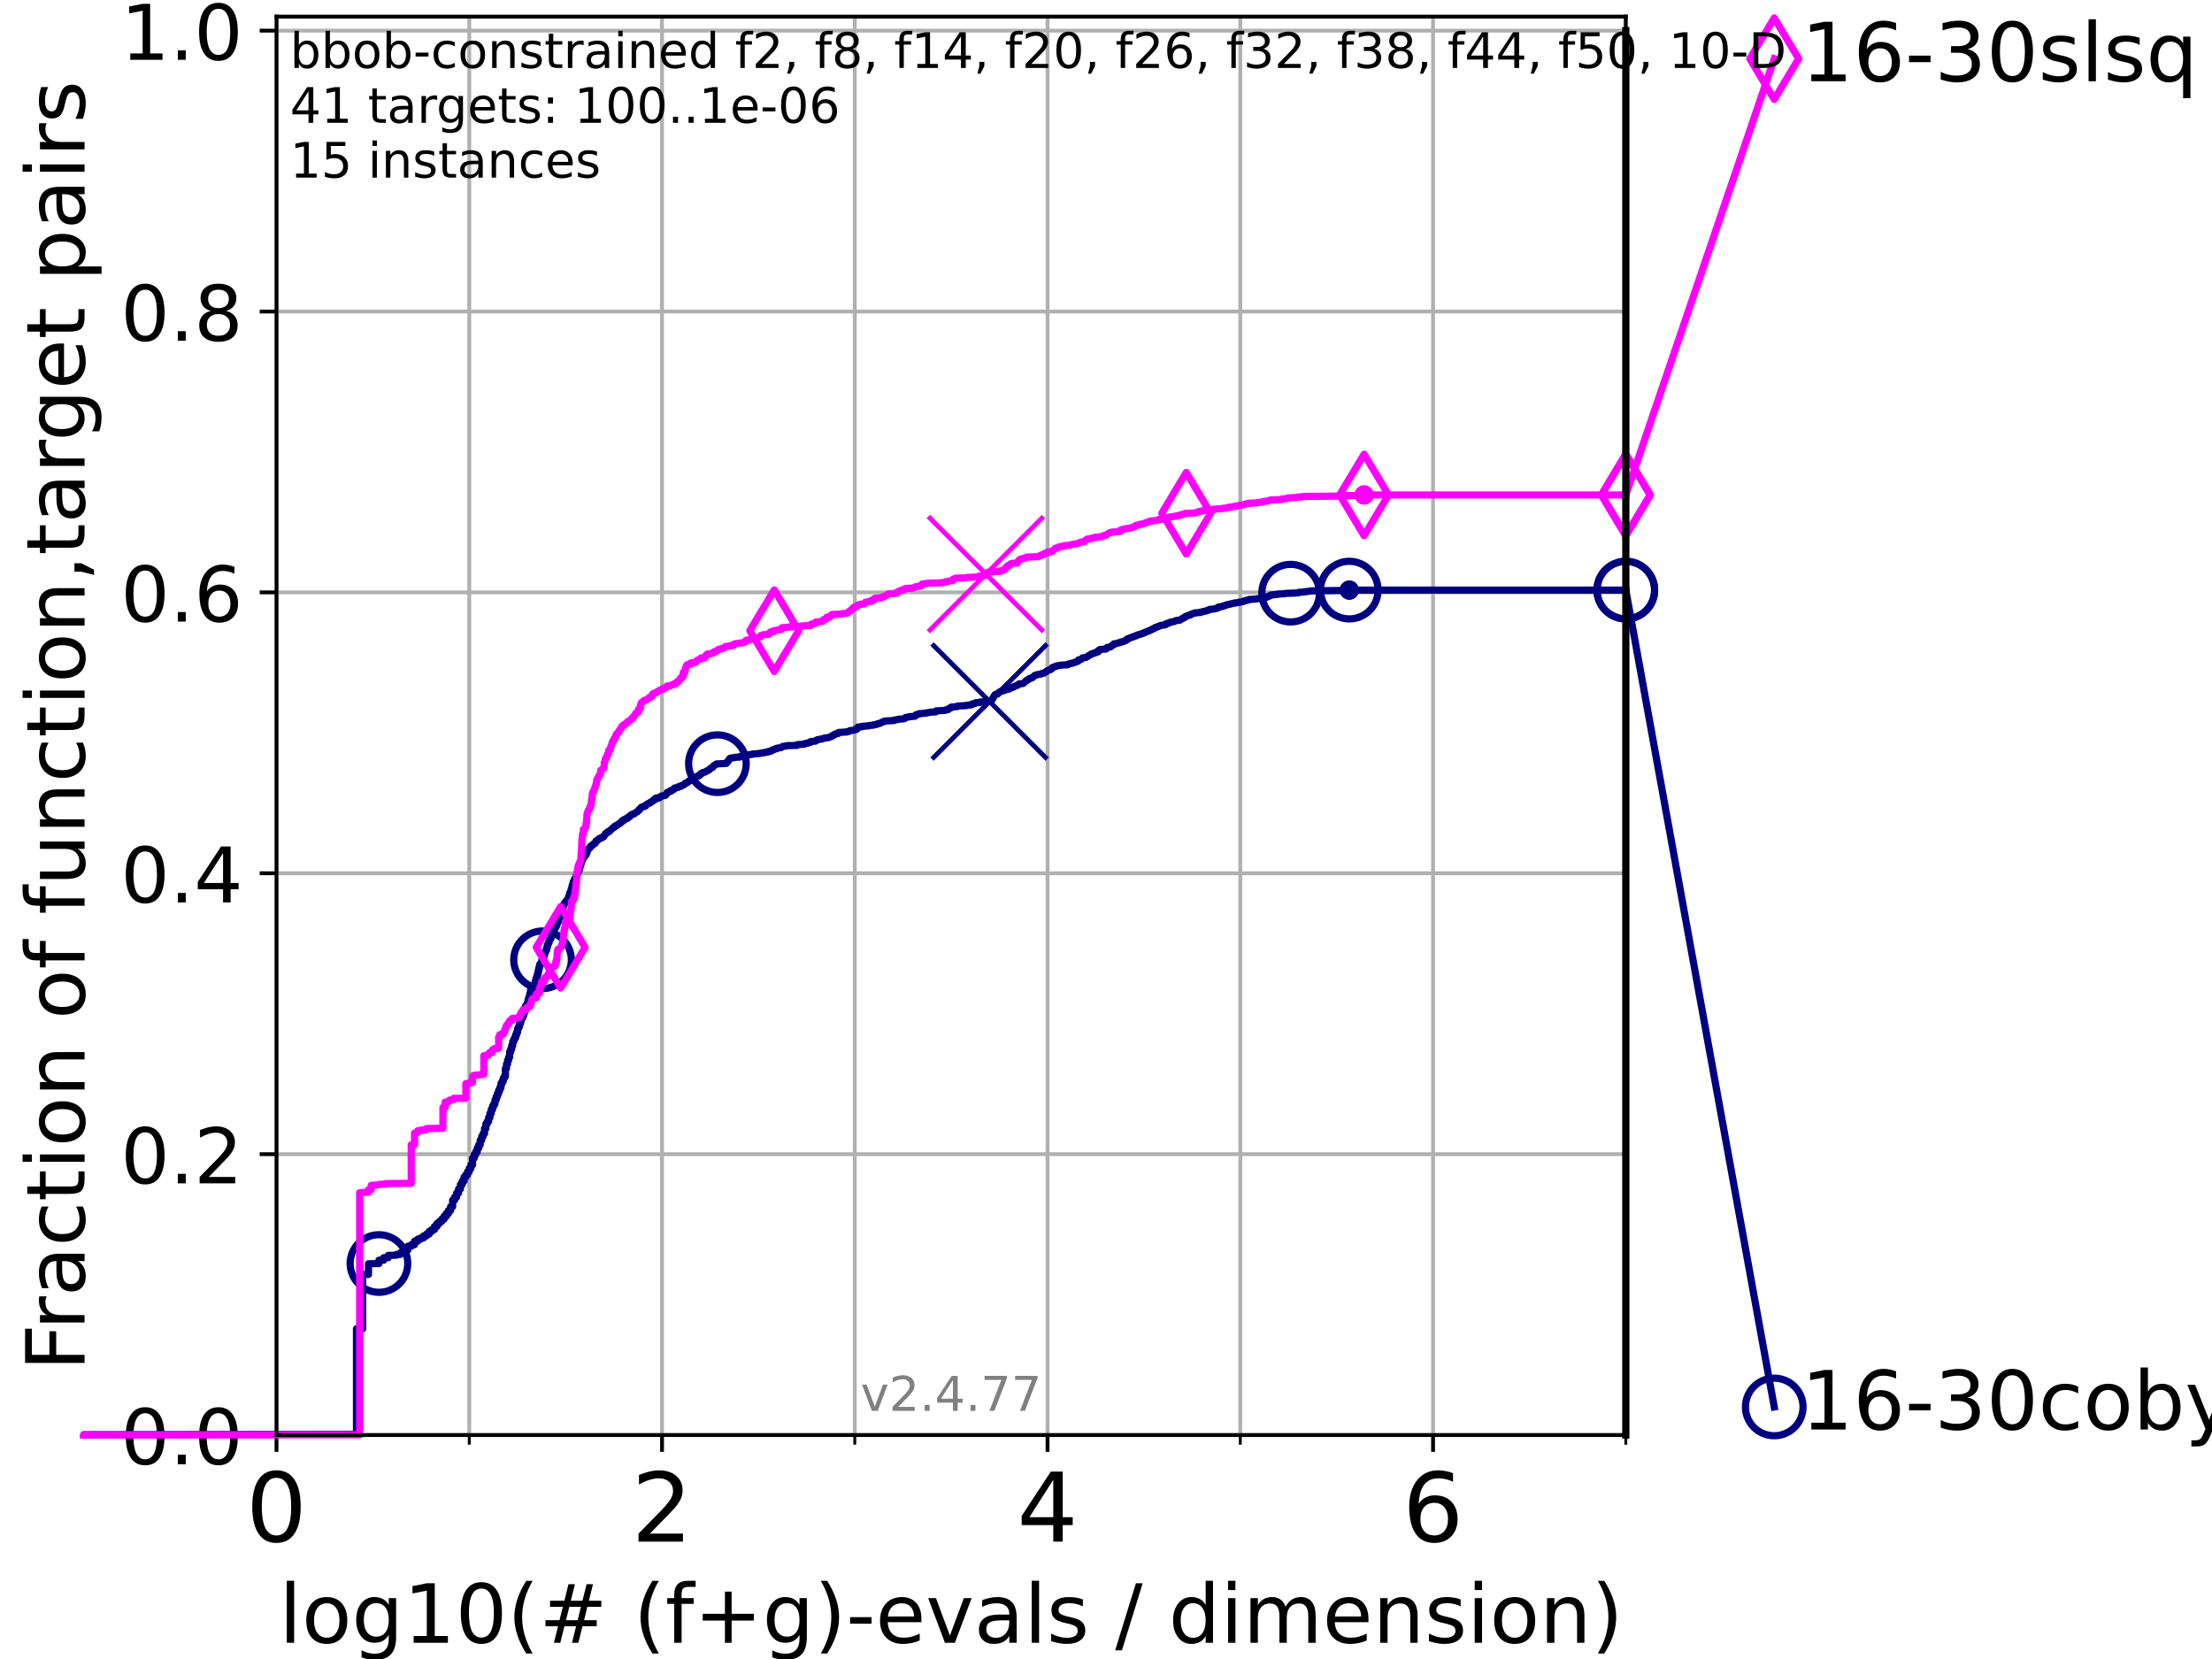<?xml version="1.0" encoding="utf-8" standalone="no"?>
<!DOCTYPE svg PUBLIC "-//W3C//DTD SVG 1.1//EN"
  "http://www.w3.org/Graphics/SVG/1.1/DTD/svg11.dtd">
<!-- Created with matplotlib (https://matplotlib.org/) -->
<svg height="345.6pt" version="1.1" viewBox="0 0 460.8 345.6" width="460.8pt" xmlns="http://www.w3.org/2000/svg" xmlns:xlink="http://www.w3.org/1999/xlink">
 <defs>
  <style type="text/css">*{stroke-linecap:butt;stroke-linejoin:round;}</style>
 </defs>
 <g id="figure_1">
  <g id="patch_1">
   <path d="M 0 345.6 
L 460.8 345.6 
L 460.8 0 
L 0 0 
z
" style="fill:#ffffff;"/>
  </g>
  <g id="axes_1">
   <g id="patch_2">
    <path d="M 57.6 298.944 
L 338.688 298.944 
L 338.688 3.456 
L 57.6 3.456 
z
" style="fill:#ffffff;"/>
   </g>
   <g id="matplotlib.axis_1">
    <g id="xtick_1">
     <g id="line2d_1">
      <path clip-path="url(#p21806e1029)" d="M 57.6 298.944 
L 57.6 3.456 
" style="fill:none;stroke:#b0b0b0;stroke-linecap:square;stroke-width:0.8;"/>
     </g>
     <g id="line2d_2">
      <defs>
       <path d="M 0 0 
L 0 3.5 
" id="md3cc34c139" style="stroke:#000000;stroke-width:0.8;"/>
      </defs>
      <g>
       <use style="stroke:#000000;stroke-width:0.8;" x="57.6" xlink:href="#md3cc34c139" y="298.944"/>
      </g>
     </g>
     <g id="text_1">
      <!-- 0 -->
      <g transform="translate(51.237 321.141)scale(0.2 -0.2)">
       <defs>
        <path d="M 31.781 66.406 
Q 24.172 66.406 20.328 58.906 
Q 16.5 51.422 16.5 36.375 
Q 16.5 21.391 20.328 13.891 
Q 24.172 6.391 31.781 6.391 
Q 39.453 6.391 43.281 13.891 
Q 47.125 21.391 47.125 36.375 
Q 47.125 51.422 43.281 58.906 
Q 39.453 66.406 31.781 66.406 
z
M 31.781 74.219 
Q 44.047 74.219 50.516 64.516 
Q 56.984 54.828 56.984 36.375 
Q 56.984 17.969 50.516 8.266 
Q 44.047 -1.422 31.781 -1.422 
Q 19.531 -1.422 13.062 8.266 
Q 6.594 17.969 6.594 36.375 
Q 6.594 54.828 13.062 64.516 
Q 19.531 74.219 31.781 74.219 
z
" id="DejaVuSans-48"/>
       </defs>
       <use xlink:href="#DejaVuSans-48"/>
      </g>
     </g>
    </g>
    <g id="xtick_2">
     <g id="line2d_3">
      <path clip-path="url(#p21806e1029)" d="M 137.911 298.944 
L 137.911 3.456 
" style="fill:none;stroke:#b0b0b0;stroke-linecap:square;stroke-width:0.8;"/>
     </g>
     <g id="line2d_4">
      <g>
       <use style="stroke:#000000;stroke-width:0.8;" x="137.911" xlink:href="#md3cc34c139" y="298.944"/>
      </g>
     </g>
     <g id="text_2">
      <!-- 2 -->
      <g transform="translate(131.548 321.141)scale(0.2 -0.2)">
       <defs>
        <path d="M 19.188 8.297 
L 53.609 8.297 
L 53.609 0 
L 7.328 0 
L 7.328 8.297 
Q 12.938 14.109 22.625 23.891 
Q 32.328 33.688 34.812 36.531 
Q 39.547 41.844 41.422 45.531 
Q 43.312 49.219 43.312 52.781 
Q 43.312 58.594 39.234 62.25 
Q 35.156 65.922 28.609 65.922 
Q 23.969 65.922 18.812 64.312 
Q 13.672 62.703 7.812 59.422 
L 7.812 69.391 
Q 13.766 71.781 18.938 73 
Q 24.125 74.219 28.422 74.219 
Q 39.75 74.219 46.484 68.547 
Q 53.219 62.891 53.219 53.422 
Q 53.219 48.922 51.531 44.891 
Q 49.859 40.875 45.406 35.406 
Q 44.188 33.984 37.641 27.219 
Q 31.109 20.453 19.188 8.297 
z
" id="DejaVuSans-50"/>
       </defs>
       <use xlink:href="#DejaVuSans-50"/>
      </g>
     </g>
    </g>
    <g id="xtick_3">
     <g id="line2d_5">
      <path clip-path="url(#p21806e1029)" d="M 218.222 298.944 
L 218.222 3.456 
" style="fill:none;stroke:#b0b0b0;stroke-linecap:square;stroke-width:0.8;"/>
     </g>
     <g id="line2d_6">
      <g>
       <use style="stroke:#000000;stroke-width:0.8;" x="218.222" xlink:href="#md3cc34c139" y="298.944"/>
      </g>
     </g>
     <g id="text_3">
      <!-- 4 -->
      <g transform="translate(211.859 321.141)scale(0.2 -0.2)">
       <defs>
        <path d="M 37.797 64.312 
L 12.891 25.391 
L 37.797 25.391 
z
M 35.203 72.906 
L 47.609 72.906 
L 47.609 25.391 
L 58.016 25.391 
L 58.016 17.188 
L 47.609 17.188 
L 47.609 0 
L 37.797 0 
L 37.797 17.188 
L 4.891 17.188 
L 4.891 26.703 
z
" id="DejaVuSans-52"/>
       </defs>
       <use xlink:href="#DejaVuSans-52"/>
      </g>
     </g>
    </g>
    <g id="xtick_4">
     <g id="line2d_7">
      <path clip-path="url(#p21806e1029)" d="M 298.533 298.944 
L 298.533 3.456 
" style="fill:none;stroke:#b0b0b0;stroke-linecap:square;stroke-width:0.8;"/>
     </g>
     <g id="line2d_8">
      <g>
       <use style="stroke:#000000;stroke-width:0.8;" x="298.533" xlink:href="#md3cc34c139" y="298.944"/>
      </g>
     </g>
     <g id="text_4">
      <!-- 6 -->
      <g transform="translate(292.17 321.141)scale(0.2 -0.2)">
       <defs>
        <path d="M 33.016 40.375 
Q 26.375 40.375 22.484 35.828 
Q 18.609 31.297 18.609 23.391 
Q 18.609 15.531 22.484 10.953 
Q 26.375 6.391 33.016 6.391 
Q 39.656 6.391 43.531 10.953 
Q 47.406 15.531 47.406 23.391 
Q 47.406 31.297 43.531 35.828 
Q 39.656 40.375 33.016 40.375 
z
M 52.594 71.297 
L 52.594 62.312 
Q 48.875 64.062 45.094 64.984 
Q 41.312 65.922 37.594 65.922 
Q 27.828 65.922 22.672 59.328 
Q 17.531 52.734 16.797 39.406 
Q 19.672 43.656 24.016 45.922 
Q 28.375 48.188 33.594 48.188 
Q 44.578 48.188 50.953 41.516 
Q 57.328 34.859 57.328 23.391 
Q 57.328 12.156 50.688 5.359 
Q 44.047 -1.422 33.016 -1.422 
Q 20.359 -1.422 13.672 8.266 
Q 6.984 17.969 6.984 36.375 
Q 6.984 53.656 15.188 63.938 
Q 23.391 74.219 37.203 74.219 
Q 40.922 74.219 44.703 73.484 
Q 48.484 72.75 52.594 71.297 
z
" id="DejaVuSans-54"/>
       </defs>
       <use xlink:href="#DejaVuSans-54"/>
      </g>
     </g>
    </g>
    <g id="xtick_5">
     <g id="line2d_9">
      <path clip-path="url(#p21806e1029)" d="M 97.755 298.944 
L 97.755 3.456 
" style="fill:none;stroke:#b0b0b0;stroke-linecap:square;stroke-width:0.8;"/>
     </g>
     <g id="line2d_10">
      <defs>
       <path d="M 0 0 
L 0 2 
" id="m6c3ec2064a" style="stroke:#000000;stroke-width:0.6;"/>
      </defs>
      <g>
       <use style="stroke:#000000;stroke-width:0.6;" x="97.755" xlink:href="#m6c3ec2064a" y="298.944"/>
      </g>
     </g>
    </g>
    <g id="xtick_6">
     <g id="line2d_11">
      <path clip-path="url(#p21806e1029)" d="M 178.066 298.944 
L 178.066 3.456 
" style="fill:none;stroke:#b0b0b0;stroke-linecap:square;stroke-width:0.8;"/>
     </g>
     <g id="line2d_12">
      <g>
       <use style="stroke:#000000;stroke-width:0.6;" x="178.066" xlink:href="#m6c3ec2064a" y="298.944"/>
      </g>
     </g>
    </g>
    <g id="xtick_7">
     <g id="line2d_13">
      <path clip-path="url(#p21806e1029)" d="M 258.377 298.944 
L 258.377 3.456 
" style="fill:none;stroke:#b0b0b0;stroke-linecap:square;stroke-width:0.8;"/>
     </g>
     <g id="line2d_14">
      <g>
       <use style="stroke:#000000;stroke-width:0.6;" x="258.377" xlink:href="#m6c3ec2064a" y="298.944"/>
      </g>
     </g>
    </g>
    <g id="xtick_8">
     <g id="line2d_15">
      <path clip-path="url(#p21806e1029)" d="M 338.688 298.944 
L 338.688 3.456 
" style="fill:none;stroke:#b0b0b0;stroke-linecap:square;stroke-width:0.8;"/>
     </g>
     <g id="line2d_16">
      <g>
       <use style="stroke:#000000;stroke-width:0.6;" x="338.688" xlink:href="#m6c3ec2064a" y="298.944"/>
      </g>
     </g>
    </g>
    <g id="text_5">
     <!-- log10(# (f+g)-evals / dimension) -->
     <g transform="translate(58.145 342.218)scale(0.17 -0.17)">
      <defs>
       <path d="M 9.422 75.984 
L 18.406 75.984 
L 18.406 0 
L 9.422 0 
z
" id="DejaVuSans-108"/>
       <path d="M 30.609 48.391 
Q 23.391 48.391 19.188 42.75 
Q 14.984 37.109 14.984 27.297 
Q 14.984 17.484 19.156 11.844 
Q 23.344 6.203 30.609 6.203 
Q 37.797 6.203 41.984 11.859 
Q 46.188 17.531 46.188 27.297 
Q 46.188 37.016 41.984 42.703 
Q 37.797 48.391 30.609 48.391 
z
M 30.609 56 
Q 42.328 56 49.016 48.375 
Q 55.719 40.766 55.719 27.297 
Q 55.719 13.875 49.016 6.219 
Q 42.328 -1.422 30.609 -1.422 
Q 18.844 -1.422 12.172 6.219 
Q 5.516 13.875 5.516 27.297 
Q 5.516 40.766 12.172 48.375 
Q 18.844 56 30.609 56 
z
" id="DejaVuSans-111"/>
       <path d="M 45.406 27.984 
Q 45.406 37.75 41.375 43.109 
Q 37.359 48.484 30.078 48.484 
Q 22.859 48.484 18.828 43.109 
Q 14.797 37.75 14.797 27.984 
Q 14.797 18.266 18.828 12.891 
Q 22.859 7.516 30.078 7.516 
Q 37.359 7.516 41.375 12.891 
Q 45.406 18.266 45.406 27.984 
z
M 54.391 6.781 
Q 54.391 -7.172 48.188 -13.984 
Q 42 -20.797 29.203 -20.797 
Q 24.469 -20.797 20.266 -20.094 
Q 16.062 -19.391 12.109 -17.922 
L 12.109 -9.188 
Q 16.062 -11.328 19.922 -12.344 
Q 23.781 -13.375 27.781 -13.375 
Q 36.625 -13.375 41.016 -8.766 
Q 45.406 -4.156 45.406 5.172 
L 45.406 9.625 
Q 42.625 4.781 38.281 2.391 
Q 33.938 0 27.875 0 
Q 17.828 0 11.672 7.656 
Q 5.516 15.328 5.516 27.984 
Q 5.516 40.672 11.672 48.328 
Q 17.828 56 27.875 56 
Q 33.938 56 38.281 53.609 
Q 42.625 51.219 45.406 46.391 
L 45.406 54.688 
L 54.391 54.688 
z
" id="DejaVuSans-103"/>
       <path d="M 12.406 8.297 
L 28.516 8.297 
L 28.516 63.922 
L 10.984 60.406 
L 10.984 69.391 
L 28.422 72.906 
L 38.281 72.906 
L 38.281 8.297 
L 54.391 8.297 
L 54.391 0 
L 12.406 0 
z
" id="DejaVuSans-49"/>
       <path d="M 31 75.875 
Q 24.469 64.656 21.281 53.656 
Q 18.109 42.672 18.109 31.391 
Q 18.109 20.125 21.312 9.062 
Q 24.516 -2 31 -13.188 
L 23.188 -13.188 
Q 15.875 -1.703 12.234 9.375 
Q 8.594 20.453 8.594 31.391 
Q 8.594 42.281 12.203 53.312 
Q 15.828 64.359 23.188 75.875 
z
" id="DejaVuSans-40"/>
       <path d="M 51.125 44 
L 36.922 44 
L 32.812 27.688 
L 47.125 27.688 
z
M 43.797 71.781 
L 38.719 51.516 
L 52.984 51.516 
L 58.109 71.781 
L 65.922 71.781 
L 60.891 51.516 
L 76.125 51.516 
L 76.125 44 
L 58.984 44 
L 54.984 27.688 
L 70.516 27.688 
L 70.516 20.219 
L 53.078 20.219 
L 48 0 
L 40.188 0 
L 45.219 20.219 
L 30.906 20.219 
L 25.875 0 
L 18.016 0 
L 23.094 20.219 
L 7.719 20.219 
L 7.719 27.688 
L 24.906 27.688 
L 29 44 
L 13.281 44 
L 13.281 51.516 
L 30.906 51.516 
L 35.891 71.781 
z
" id="DejaVuSans-35"/>
       <path id="DejaVuSans-32"/>
       <path d="M 37.109 75.984 
L 37.109 68.5 
L 28.516 68.5 
Q 23.688 68.5 21.797 66.547 
Q 19.922 64.594 19.922 59.516 
L 19.922 54.688 
L 34.719 54.688 
L 34.719 47.703 
L 19.922 47.703 
L 19.922 0 
L 10.891 0 
L 10.891 47.703 
L 2.297 47.703 
L 2.297 54.688 
L 10.891 54.688 
L 10.891 58.5 
Q 10.891 67.625 15.141 71.797 
Q 19.391 75.984 28.609 75.984 
z
" id="DejaVuSans-102"/>
       <path d="M 46 62.703 
L 46 35.5 
L 73.188 35.5 
L 73.188 27.203 
L 46 27.203 
L 46 0 
L 37.797 0 
L 37.797 27.203 
L 10.594 27.203 
L 10.594 35.5 
L 37.797 35.5 
L 37.797 62.703 
z
" id="DejaVuSans-43"/>
       <path d="M 8.016 75.875 
L 15.828 75.875 
Q 23.141 64.359 26.781 53.312 
Q 30.422 42.281 30.422 31.391 
Q 30.422 20.453 26.781 9.375 
Q 23.141 -1.703 15.828 -13.188 
L 8.016 -13.188 
Q 14.5 -2 17.703 9.062 
Q 20.906 20.125 20.906 31.391 
Q 20.906 42.672 17.703 53.656 
Q 14.5 64.656 8.016 75.875 
z
" id="DejaVuSans-41"/>
       <path d="M 4.891 31.391 
L 31.203 31.391 
L 31.203 23.391 
L 4.891 23.391 
z
" id="DejaVuSans-45"/>
       <path d="M 56.203 29.594 
L 56.203 25.203 
L 14.891 25.203 
Q 15.484 15.922 20.484 11.062 
Q 25.484 6.203 34.422 6.203 
Q 39.594 6.203 44.453 7.469 
Q 49.312 8.734 54.109 11.281 
L 54.109 2.781 
Q 49.266 0.734 44.188 -0.344 
Q 39.109 -1.422 33.891 -1.422 
Q 20.797 -1.422 13.156 6.188 
Q 5.516 13.812 5.516 26.812 
Q 5.516 40.234 12.766 48.109 
Q 20.016 56 32.328 56 
Q 43.359 56 49.781 48.891 
Q 56.203 41.797 56.203 29.594 
z
M 47.219 32.234 
Q 47.125 39.594 43.094 43.984 
Q 39.062 48.391 32.422 48.391 
Q 24.906 48.391 20.391 44.141 
Q 15.875 39.891 15.188 32.172 
z
" id="DejaVuSans-101"/>
       <path d="M 2.984 54.688 
L 12.5 54.688 
L 29.594 8.797 
L 46.688 54.688 
L 56.203 54.688 
L 35.688 0 
L 23.484 0 
z
" id="DejaVuSans-118"/>
       <path d="M 34.281 27.484 
Q 23.391 27.484 19.188 25 
Q 14.984 22.516 14.984 16.5 
Q 14.984 11.719 18.141 8.906 
Q 21.297 6.109 26.703 6.109 
Q 34.188 6.109 38.703 11.406 
Q 43.219 16.703 43.219 25.484 
L 43.219 27.484 
z
M 52.203 31.203 
L 52.203 0 
L 43.219 0 
L 43.219 8.297 
Q 40.141 3.328 35.547 0.953 
Q 30.953 -1.422 24.312 -1.422 
Q 15.922 -1.422 10.953 3.297 
Q 6 8.016 6 15.922 
Q 6 25.141 12.172 29.828 
Q 18.359 34.516 30.609 34.516 
L 43.219 34.516 
L 43.219 35.406 
Q 43.219 41.609 39.141 45 
Q 35.062 48.391 27.688 48.391 
Q 23 48.391 18.547 47.266 
Q 14.109 46.141 10.016 43.891 
L 10.016 52.203 
Q 14.938 54.109 19.578 55.047 
Q 24.219 56 28.609 56 
Q 40.484 56 46.344 49.844 
Q 52.203 43.703 52.203 31.203 
z
" id="DejaVuSans-97"/>
       <path d="M 44.281 53.078 
L 44.281 44.578 
Q 40.484 46.531 36.375 47.5 
Q 32.281 48.484 27.875 48.484 
Q 21.188 48.484 17.844 46.438 
Q 14.5 44.391 14.5 40.281 
Q 14.5 37.156 16.891 35.375 
Q 19.281 33.594 26.516 31.984 
L 29.594 31.297 
Q 39.156 29.25 43.188 25.516 
Q 47.219 21.781 47.219 15.094 
Q 47.219 7.469 41.188 3.016 
Q 35.156 -1.422 24.609 -1.422 
Q 20.219 -1.422 15.453 -0.562 
Q 10.688 0.297 5.422 2 
L 5.422 11.281 
Q 10.406 8.688 15.234 7.391 
Q 20.062 6.109 24.812 6.109 
Q 31.156 6.109 34.562 8.281 
Q 37.984 10.453 37.984 14.406 
Q 37.984 18.062 35.516 20.016 
Q 33.062 21.969 24.703 23.781 
L 21.578 24.516 
Q 13.234 26.266 9.516 29.906 
Q 5.812 33.547 5.812 39.891 
Q 5.812 47.609 11.281 51.797 
Q 16.75 56 26.812 56 
Q 31.781 56 36.172 55.266 
Q 40.578 54.547 44.281 53.078 
z
" id="DejaVuSans-115"/>
       <path d="M 25.391 72.906 
L 33.688 72.906 
L 8.297 -9.281 
L 0 -9.281 
z
" id="DejaVuSans-47"/>
       <path d="M 45.406 46.391 
L 45.406 75.984 
L 54.391 75.984 
L 54.391 0 
L 45.406 0 
L 45.406 8.203 
Q 42.578 3.328 38.25 0.953 
Q 33.938 -1.422 27.875 -1.422 
Q 17.969 -1.422 11.734 6.484 
Q 5.516 14.406 5.516 27.297 
Q 5.516 40.188 11.734 48.094 
Q 17.969 56 27.875 56 
Q 33.938 56 38.25 53.625 
Q 42.578 51.266 45.406 46.391 
z
M 14.797 27.297 
Q 14.797 17.391 18.875 11.75 
Q 22.953 6.109 30.078 6.109 
Q 37.203 6.109 41.297 11.75 
Q 45.406 17.391 45.406 27.297 
Q 45.406 37.203 41.297 42.844 
Q 37.203 48.484 30.078 48.484 
Q 22.953 48.484 18.875 42.844 
Q 14.797 37.203 14.797 27.297 
z
" id="DejaVuSans-100"/>
       <path d="M 9.422 54.688 
L 18.406 54.688 
L 18.406 0 
L 9.422 0 
z
M 9.422 75.984 
L 18.406 75.984 
L 18.406 64.594 
L 9.422 64.594 
z
" id="DejaVuSans-105"/>
       <path d="M 52 44.188 
Q 55.375 50.25 60.062 53.125 
Q 64.75 56 71.094 56 
Q 79.641 56 84.281 50.016 
Q 88.922 44.047 88.922 33.016 
L 88.922 0 
L 79.891 0 
L 79.891 32.719 
Q 79.891 40.578 77.094 44.375 
Q 74.312 48.188 68.609 48.188 
Q 61.625 48.188 57.562 43.547 
Q 53.516 38.922 53.516 30.906 
L 53.516 0 
L 44.484 0 
L 44.484 32.719 
Q 44.484 40.625 41.703 44.406 
Q 38.922 48.188 33.109 48.188 
Q 26.219 48.188 22.156 43.531 
Q 18.109 38.875 18.109 30.906 
L 18.109 0 
L 9.078 0 
L 9.078 54.688 
L 18.109 54.688 
L 18.109 46.188 
Q 21.188 51.219 25.484 53.609 
Q 29.781 56 35.688 56 
Q 41.656 56 45.828 52.969 
Q 50 49.953 52 44.188 
z
" id="DejaVuSans-109"/>
       <path d="M 54.891 33.016 
L 54.891 0 
L 45.906 0 
L 45.906 32.719 
Q 45.906 40.484 42.875 44.328 
Q 39.844 48.188 33.797 48.188 
Q 26.516 48.188 22.312 43.547 
Q 18.109 38.922 18.109 30.906 
L 18.109 0 
L 9.078 0 
L 9.078 54.688 
L 18.109 54.688 
L 18.109 46.188 
Q 21.344 51.125 25.703 53.562 
Q 30.078 56 35.797 56 
Q 45.219 56 50.047 50.172 
Q 54.891 44.344 54.891 33.016 
z
" id="DejaVuSans-110"/>
      </defs>
      <use xlink:href="#DejaVuSans-108"/>
      <use x="27.783" xlink:href="#DejaVuSans-111"/>
      <use x="88.965" xlink:href="#DejaVuSans-103"/>
      <use x="152.441" xlink:href="#DejaVuSans-49"/>
      <use x="216.064" xlink:href="#DejaVuSans-48"/>
      <use x="279.688" xlink:href="#DejaVuSans-40"/>
      <use x="318.701" xlink:href="#DejaVuSans-35"/>
      <use x="402.49" xlink:href="#DejaVuSans-32"/>
      <use x="434.277" xlink:href="#DejaVuSans-40"/>
      <use x="473.291" xlink:href="#DejaVuSans-102"/>
      <use x="508.496" xlink:href="#DejaVuSans-43"/>
      <use x="592.285" xlink:href="#DejaVuSans-103"/>
      <use x="655.762" xlink:href="#DejaVuSans-41"/>
      <use x="694.775" xlink:href="#DejaVuSans-45"/>
      <use x="730.859" xlink:href="#DejaVuSans-101"/>
      <use x="792.383" xlink:href="#DejaVuSans-118"/>
      <use x="851.562" xlink:href="#DejaVuSans-97"/>
      <use x="912.842" xlink:href="#DejaVuSans-108"/>
      <use x="940.625" xlink:href="#DejaVuSans-115"/>
      <use x="992.725" xlink:href="#DejaVuSans-32"/>
      <use x="1024.512" xlink:href="#DejaVuSans-47"/>
      <use x="1058.203" xlink:href="#DejaVuSans-32"/>
      <use x="1089.99" xlink:href="#DejaVuSans-100"/>
      <use x="1153.467" xlink:href="#DejaVuSans-105"/>
      <use x="1181.25" xlink:href="#DejaVuSans-109"/>
      <use x="1278.662" xlink:href="#DejaVuSans-101"/>
      <use x="1340.186" xlink:href="#DejaVuSans-110"/>
      <use x="1403.564" xlink:href="#DejaVuSans-115"/>
      <use x="1455.664" xlink:href="#DejaVuSans-105"/>
      <use x="1483.447" xlink:href="#DejaVuSans-111"/>
      <use x="1544.629" xlink:href="#DejaVuSans-110"/>
      <use x="1608.008" xlink:href="#DejaVuSans-41"/>
     </g>
    </g>
   </g>
   <g id="matplotlib.axis_2">
    <g id="ytick_1">
     <g id="line2d_17">
      <path clip-path="url(#p21806e1029)" d="M 57.6 298.944 
L 338.688 298.944 
" style="fill:none;stroke:#b0b0b0;stroke-linecap:square;stroke-width:0.8;"/>
     </g>
     <g id="line2d_18">
      <defs>
       <path d="M 0 0 
L -3.5 0 
" id="mac1d5f1f17" style="stroke:#000000;stroke-width:0.8;"/>
      </defs>
      <g>
       <use style="stroke:#000000;stroke-width:0.8;" x="57.6" xlink:href="#mac1d5f1f17" y="298.944"/>
      </g>
     </g>
     <g id="text_6">
      <!-- 0.0 -->
      <g transform="translate(25.155 305.023)scale(0.16 -0.16)">
       <defs>
        <path d="M 10.688 12.406 
L 21 12.406 
L 21 0 
L 10.688 0 
z
" id="DejaVuSans-46"/>
       </defs>
       <use xlink:href="#DejaVuSans-48"/>
       <use x="63.623" xlink:href="#DejaVuSans-46"/>
       <use x="95.41" xlink:href="#DejaVuSans-48"/>
      </g>
     </g>
    </g>
    <g id="ytick_2">
     <g id="line2d_19">
      <path clip-path="url(#p21806e1029)" d="M 57.6 240.432 
L 338.688 240.432 
" style="fill:none;stroke:#b0b0b0;stroke-linecap:square;stroke-width:0.8;"/>
     </g>
     <g id="line2d_20">
      <g>
       <use style="stroke:#000000;stroke-width:0.8;" x="57.6" xlink:href="#mac1d5f1f17" y="240.432"/>
      </g>
     </g>
     <g id="text_7">
      <!-- 0.2 -->
      <g transform="translate(25.155 246.51)scale(0.16 -0.16)">
       <use xlink:href="#DejaVuSans-48"/>
       <use x="63.623" xlink:href="#DejaVuSans-46"/>
       <use x="95.41" xlink:href="#DejaVuSans-50"/>
      </g>
     </g>
    </g>
    <g id="ytick_3">
     <g id="line2d_21">
      <path clip-path="url(#p21806e1029)" d="M 57.6 181.919 
L 338.688 181.919 
" style="fill:none;stroke:#b0b0b0;stroke-linecap:square;stroke-width:0.8;"/>
     </g>
     <g id="line2d_22">
      <g>
       <use style="stroke:#000000;stroke-width:0.8;" x="57.6" xlink:href="#mac1d5f1f17" y="181.919"/>
      </g>
     </g>
     <g id="text_8">
      <!-- 0.4 -->
      <g transform="translate(25.155 187.998)scale(0.16 -0.16)">
       <use xlink:href="#DejaVuSans-48"/>
       <use x="63.623" xlink:href="#DejaVuSans-46"/>
       <use x="95.41" xlink:href="#DejaVuSans-52"/>
      </g>
     </g>
    </g>
    <g id="ytick_4">
     <g id="line2d_23">
      <path clip-path="url(#p21806e1029)" d="M 57.6 123.407 
L 338.688 123.407 
" style="fill:none;stroke:#b0b0b0;stroke-linecap:square;stroke-width:0.8;"/>
     </g>
     <g id="line2d_24">
      <g>
       <use style="stroke:#000000;stroke-width:0.8;" x="57.6" xlink:href="#mac1d5f1f17" y="123.407"/>
      </g>
     </g>
     <g id="text_9">
      <!-- 0.6 -->
      <g transform="translate(25.155 129.485)scale(0.16 -0.16)">
       <use xlink:href="#DejaVuSans-48"/>
       <use x="63.623" xlink:href="#DejaVuSans-46"/>
       <use x="95.41" xlink:href="#DejaVuSans-54"/>
      </g>
     </g>
    </g>
    <g id="ytick_5">
     <g id="line2d_25">
      <path clip-path="url(#p21806e1029)" d="M 57.6 64.894 
L 338.688 64.894 
" style="fill:none;stroke:#b0b0b0;stroke-linecap:square;stroke-width:0.8;"/>
     </g>
     <g id="line2d_26">
      <g>
       <use style="stroke:#000000;stroke-width:0.8;" x="57.6" xlink:href="#mac1d5f1f17" y="64.894"/>
      </g>
     </g>
     <g id="text_10">
      <!-- 0.8 -->
      <g transform="translate(25.155 70.973)scale(0.16 -0.16)">
       <defs>
        <path d="M 31.781 34.625 
Q 24.75 34.625 20.719 30.859 
Q 16.703 27.094 16.703 20.516 
Q 16.703 13.922 20.719 10.156 
Q 24.75 6.391 31.781 6.391 
Q 38.812 6.391 42.859 10.172 
Q 46.922 13.969 46.922 20.516 
Q 46.922 27.094 42.891 30.859 
Q 38.875 34.625 31.781 34.625 
z
M 21.922 38.812 
Q 15.578 40.375 12.031 44.719 
Q 8.5 49.078 8.5 55.328 
Q 8.5 64.062 14.719 69.141 
Q 20.953 74.219 31.781 74.219 
Q 42.672 74.219 48.875 69.141 
Q 55.078 64.062 55.078 55.328 
Q 55.078 49.078 51.531 44.719 
Q 48 40.375 41.703 38.812 
Q 48.828 37.156 52.797 32.312 
Q 56.781 27.484 56.781 20.516 
Q 56.781 9.906 50.312 4.234 
Q 43.844 -1.422 31.781 -1.422 
Q 19.734 -1.422 13.25 4.234 
Q 6.781 9.906 6.781 20.516 
Q 6.781 27.484 10.781 32.312 
Q 14.797 37.156 21.922 38.812 
z
M 18.312 54.391 
Q 18.312 48.734 21.844 45.562 
Q 25.391 42.391 31.781 42.391 
Q 38.141 42.391 41.719 45.562 
Q 45.312 48.734 45.312 54.391 
Q 45.312 60.062 41.719 63.234 
Q 38.141 66.406 31.781 66.406 
Q 25.391 66.406 21.844 63.234 
Q 18.312 60.062 18.312 54.391 
z
" id="DejaVuSans-56"/>
       </defs>
       <use xlink:href="#DejaVuSans-48"/>
       <use x="63.623" xlink:href="#DejaVuSans-46"/>
       <use x="95.41" xlink:href="#DejaVuSans-56"/>
      </g>
     </g>
    </g>
    <g id="ytick_6">
     <g id="line2d_27">
      <path clip-path="url(#p21806e1029)" d="M 57.6 6.382 
L 338.688 6.382 
" style="fill:none;stroke:#b0b0b0;stroke-linecap:square;stroke-width:0.8;"/>
     </g>
     <g id="line2d_28">
      <g>
       <use style="stroke:#000000;stroke-width:0.8;" x="57.6" xlink:href="#mac1d5f1f17" y="6.382"/>
      </g>
     </g>
     <g id="text_11">
      <!-- 1.0 -->
      <g transform="translate(25.155 12.46)scale(0.16 -0.16)">
       <use xlink:href="#DejaVuSans-49"/>
       <use x="63.623" xlink:href="#DejaVuSans-46"/>
       <use x="95.41" xlink:href="#DejaVuSans-48"/>
      </g>
     </g>
    </g>
    <g id="text_12">
     <!-- Fraction of function,target pairs -->
     <g transform="translate(17.62 285.585)rotate(-90)scale(0.17 -0.17)">
      <defs>
       <path d="M 9.812 72.906 
L 51.703 72.906 
L 51.703 64.594 
L 19.672 64.594 
L 19.672 43.109 
L 48.578 43.109 
L 48.578 34.812 
L 19.672 34.812 
L 19.672 0 
L 9.812 0 
z
" id="DejaVuSans-70"/>
       <path d="M 41.109 46.297 
Q 39.594 47.172 37.812 47.578 
Q 36.031 48 33.891 48 
Q 26.266 48 22.188 43.047 
Q 18.109 38.094 18.109 28.812 
L 18.109 0 
L 9.078 0 
L 9.078 54.688 
L 18.109 54.688 
L 18.109 46.188 
Q 20.953 51.172 25.484 53.578 
Q 30.031 56 36.531 56 
Q 37.453 56 38.578 55.875 
Q 39.703 55.766 41.062 55.516 
z
" id="DejaVuSans-114"/>
       <path d="M 48.781 52.594 
L 48.781 44.188 
Q 44.969 46.297 41.141 47.344 
Q 37.312 48.391 33.406 48.391 
Q 24.656 48.391 19.812 42.844 
Q 14.984 37.312 14.984 27.297 
Q 14.984 17.281 19.812 11.734 
Q 24.656 6.203 33.406 6.203 
Q 37.312 6.203 41.141 7.25 
Q 44.969 8.297 48.781 10.406 
L 48.781 2.094 
Q 45.016 0.344 40.984 -0.531 
Q 36.969 -1.422 32.422 -1.422 
Q 20.062 -1.422 12.781 6.344 
Q 5.516 14.109 5.516 27.297 
Q 5.516 40.672 12.859 48.328 
Q 20.219 56 33.016 56 
Q 37.156 56 41.109 55.141 
Q 45.062 54.297 48.781 52.594 
z
" id="DejaVuSans-99"/>
       <path d="M 18.312 70.219 
L 18.312 54.688 
L 36.812 54.688 
L 36.812 47.703 
L 18.312 47.703 
L 18.312 18.016 
Q 18.312 11.328 20.141 9.422 
Q 21.969 7.516 27.594 7.516 
L 36.812 7.516 
L 36.812 0 
L 27.594 0 
Q 17.188 0 13.234 3.875 
Q 9.281 7.766 9.281 18.016 
L 9.281 47.703 
L 2.688 47.703 
L 2.688 54.688 
L 9.281 54.688 
L 9.281 70.219 
z
" id="DejaVuSans-116"/>
       <path d="M 8.5 21.578 
L 8.5 54.688 
L 17.484 54.688 
L 17.484 21.922 
Q 17.484 14.156 20.5 10.266 
Q 23.531 6.391 29.594 6.391 
Q 36.859 6.391 41.078 11.031 
Q 45.312 15.672 45.312 23.688 
L 45.312 54.688 
L 54.297 54.688 
L 54.297 0 
L 45.312 0 
L 45.312 8.406 
Q 42.047 3.422 37.719 1 
Q 33.406 -1.422 27.688 -1.422 
Q 18.266 -1.422 13.375 4.438 
Q 8.5 10.297 8.5 21.578 
z
M 31.109 56 
z
" id="DejaVuSans-117"/>
       <path d="M 11.719 12.406 
L 22.016 12.406 
L 22.016 4 
L 14.016 -11.625 
L 7.719 -11.625 
L 11.719 4 
z
" id="DejaVuSans-44"/>
       <path d="M 18.109 8.203 
L 18.109 -20.797 
L 9.078 -20.797 
L 9.078 54.688 
L 18.109 54.688 
L 18.109 46.391 
Q 20.953 51.266 25.266 53.625 
Q 29.594 56 35.594 56 
Q 45.562 56 51.781 48.094 
Q 58.016 40.188 58.016 27.297 
Q 58.016 14.406 51.781 6.484 
Q 45.562 -1.422 35.594 -1.422 
Q 29.594 -1.422 25.266 0.953 
Q 20.953 3.328 18.109 8.203 
z
M 48.688 27.297 
Q 48.688 37.203 44.609 42.844 
Q 40.531 48.484 33.406 48.484 
Q 26.266 48.484 22.188 42.844 
Q 18.109 37.203 18.109 27.297 
Q 18.109 17.391 22.188 11.75 
Q 26.266 6.109 33.406 6.109 
Q 40.531 6.109 44.609 11.75 
Q 48.688 17.391 48.688 27.297 
z
" id="DejaVuSans-112"/>
      </defs>
      <use xlink:href="#DejaVuSans-70"/>
      <use x="50.27" xlink:href="#DejaVuSans-114"/>
      <use x="91.383" xlink:href="#DejaVuSans-97"/>
      <use x="152.662" xlink:href="#DejaVuSans-99"/>
      <use x="207.643" xlink:href="#DejaVuSans-116"/>
      <use x="246.852" xlink:href="#DejaVuSans-105"/>
      <use x="274.635" xlink:href="#DejaVuSans-111"/>
      <use x="335.816" xlink:href="#DejaVuSans-110"/>
      <use x="399.195" xlink:href="#DejaVuSans-32"/>
      <use x="430.982" xlink:href="#DejaVuSans-111"/>
      <use x="492.164" xlink:href="#DejaVuSans-102"/>
      <use x="527.369" xlink:href="#DejaVuSans-32"/>
      <use x="559.156" xlink:href="#DejaVuSans-102"/>
      <use x="594.361" xlink:href="#DejaVuSans-117"/>
      <use x="657.74" xlink:href="#DejaVuSans-110"/>
      <use x="721.119" xlink:href="#DejaVuSans-99"/>
      <use x="776.1" xlink:href="#DejaVuSans-116"/>
      <use x="815.309" xlink:href="#DejaVuSans-105"/>
      <use x="843.092" xlink:href="#DejaVuSans-111"/>
      <use x="904.273" xlink:href="#DejaVuSans-110"/>
      <use x="967.652" xlink:href="#DejaVuSans-44"/>
      <use x="999.439" xlink:href="#DejaVuSans-116"/>
      <use x="1038.648" xlink:href="#DejaVuSans-97"/>
      <use x="1099.928" xlink:href="#DejaVuSans-114"/>
      <use x="1139.291" xlink:href="#DejaVuSans-103"/>
      <use x="1202.768" xlink:href="#DejaVuSans-101"/>
      <use x="1264.291" xlink:href="#DejaVuSans-116"/>
      <use x="1303.5" xlink:href="#DejaVuSans-32"/>
      <use x="1335.287" xlink:href="#DejaVuSans-112"/>
      <use x="1398.764" xlink:href="#DejaVuSans-97"/>
      <use x="1460.043" xlink:href="#DejaVuSans-105"/>
      <use x="1487.826" xlink:href="#DejaVuSans-114"/>
      <use x="1528.939" xlink:href="#DejaVuSans-115"/>
     </g>
    </g>
   </g>
   <g id="line2d_29">
    <defs>
     <path d="M 0 1.5 
C 0.398 1.5 0.779 1.342 1.061 1.061 
C 1.342 0.779 1.5 0.398 1.5 0 
C 1.5 -0.398 1.342 -0.779 1.061 -1.061 
C 0.779 -1.342 0.398 -1.5 0 -1.5 
C -0.398 -1.5 -0.779 -1.342 -1.061 -1.061 
C -1.342 -0.779 -1.5 -0.398 -1.5 0 
C -1.5 0.398 -1.342 0.779 -1.061 1.061 
C -0.779 1.342 -0.398 1.5 0 1.5 
z
" id="m5c05a20a7a" style="stroke:#000080;"/>
    </defs>
    <g>
     <use style="fill:#000080;stroke:#000080;" x="281.08" xlink:href="#m5c05a20a7a" y="122.931"/>
     <use style="fill:#000080;stroke:#000080;" x="281.08" xlink:href="#m5c05a20a7a" y="122.931"/>
    </g>
   </g>
   <g id="line2d_30">
    <path d="M 17.445 298.944 
L 17.445 298.891 
L 74.263 298.785 
L 74.263 276.797 
L 75.556 276.797 
L 75.556 265.486 
L 76.759 265.486 
L 76.759 263.266 
L 78.942 263.213 
L 78.942 262.526 
L 79.939 262.526 
L 79.939 261.997 
L 80.881 261.997 
L 80.881 261.521 
L 82.627 261.469 
L 82.627 261.31 
L 83.438 261.31 
L 83.438 260.94 
L 84.213 260.94 
L 84.213 260.411 
L 84.956 260.411 
L 84.956 259.619 
L 85.667 259.619 
L 85.667 259.301 
L 86.351 259.301 
L 86.351 258.561 
L 87.01 258.561 
L 87.01 258.139 
L 87.644 258.139 
L 87.644 257.874 
L 88.256 257.874 
L 88.256 257.451 
L 88.847 257.451 
L 88.847 257.081 
L 89.419 257.081 
L 89.419 256.5 
L 89.973 256.5 
L 89.973 256.13 
L 90.509 256.13 
L 90.509 255.496 
L 91.03 255.496 
L 91.03 254.861 
L 91.535 254.861 
L 91.535 254.439 
L 92.027 254.439 
L 92.027 253.963 
L 92.504 253.963 
L 92.504 253.381 
L 92.969 253.381 
L 92.969 252.8 
L 93.422 252.8 
L 93.422 252.166 
L 93.864 252.166 
L 93.864 251.373 
L 94.295 251.373 
L 94.295 249.999 
L 94.715 249.999 
L 94.715 249.364 
L 95.125 249.364 
L 95.125 248.519 
L 95.526 248.519 
L 95.526 247.673 
L 95.918 247.673 
L 95.918 246.721 
L 96.301 246.721 
L 96.301 246.034 
L 96.676 246.034 
L 96.676 245.189 
L 97.044 245.189 
L 97.044 244.713 
L 97.403 244.713 
L 97.403 244.079 
L 97.755 244.079 
L 97.755 243.392 
L 98.101 243.392 
L 98.101 242.652 
L 98.439 242.652 
L 98.439 241.277 
L 98.772 241.277 
L 98.772 240.537 
L 99.098 240.537 
L 99.098 239.956 
L 99.418 239.956 
L 99.418 239.163 
L 99.732 239.163 
L 99.732 238.476 
L 100.04 238.476 
L 100.04 237.524 
L 100.344 237.524 
L 100.344 236.732 
L 100.642 236.732 
L 100.642 236.15 
L 100.935 236.15 
L 100.935 235.093 
L 101.223 235.093 
L 101.223 234.089 
L 101.507 234.089 
L 101.507 233.613 
L 101.786 233.613 
L 101.786 232.82 
L 102.06 232.82 
L 102.06 231.922 
L 102.331 231.922 
L 102.331 231.129 
L 102.597 231.129 
L 102.597 230.442 
L 102.859 230.442 
L 102.859 229.966 
L 103.118 229.966 
L 103.118 229.12 
L 103.372 229.12 
L 103.372 228.433 
L 103.623 228.433 
L 103.623 227.799 
L 103.871 227.799 
L 103.871 227.164 
L 104.115 227.164 
L 104.115 226.583 
L 104.355 226.583 
L 104.355 225.737 
L 104.592 225.737 
L 104.592 225.262 
L 104.826 225.262 
L 104.826 224.627 
L 105.057 224.627 
L 105.057 224.257 
L 105.285 224.257 
L 105.285 222.566 
L 105.51 222.566 
L 105.51 221.667 
L 105.733 221.667 
L 105.733 220.875 
L 105.952 220.875 
L 105.952 220.24 
L 106.169 220.24 
L 106.169 219.13 
L 106.383 219.13 
L 106.383 218.549 
L 106.594 218.549 
L 106.594 217.809 
L 106.803 217.809 
L 106.803 217.016 
L 107.009 217.016 
L 107.009 216.54 
L 107.213 216.54 
L 107.213 216.17 
L 107.415 216.17 
L 107.415 215.589 
L 107.614 215.589 
L 107.614 215.06 
L 107.811 215.06 
L 107.811 214.32 
L 108.006 214.32 
L 108.006 213.897 
L 108.199 213.897 
L 108.199 213.263 
L 108.389 213.263 
L 108.389 212.735 
L 108.578 212.735 
L 108.578 212.153 
L 108.764 212.153 
L 108.764 211.942 
L 108.949 211.942 
L 108.949 211.413 
L 109.132 211.413 
L 109.132 210.885 
L 109.312 210.885 
L 109.312 209.933 
L 109.491 209.933 
L 109.491 209.51 
L 109.668 209.51 
L 109.668 209.352 
L 109.843 209.352 
L 109.843 208.876 
L 110.017 208.876 
L 110.017 208.189 
L 110.189 208.189 
L 110.189 207.713 
L 110.359 207.713 
L 110.359 206.973 
L 110.527 206.973 
L 110.527 206.233 
L 110.694 206.233 
L 110.694 205.863 
L 111.023 205.757 
L 111.023 205.705 
L 111.186 205.705 
L 111.186 205.546 
L 111.346 205.546 
L 111.346 205.07 
L 111.506 205.07 
L 111.506 204.383 
L 111.663 204.383 
L 111.663 203.802 
L 111.82 203.802 
L 111.82 203.379 
L 111.975 203.379 
L 111.975 202.797 
L 112.128 202.797 
L 112.128 202.11 
L 112.281 202.11 
L 112.281 201.476 
L 112.432 201.476 
L 112.432 200.895 
L 112.73 200.842 
L 112.73 200.525 
L 112.877 200.525 
L 112.877 199.943 
L 113.023 199.943 
L 113.023 199.732 
L 113.168 199.732 
L 113.168 199.362 
L 113.311 199.362 
L 113.311 198.939 
L 113.454 198.939 
L 113.454 198.516 
L 113.595 198.516 
L 113.595 198.146 
L 113.735 198.146 
L 113.735 197.935 
L 113.874 197.935 
L 113.874 197.406 
L 114.012 197.406 
L 114.012 196.825 
L 114.148 196.825 
L 114.148 196.56 
L 114.284 196.56 
L 114.284 196.243 
L 114.419 196.243 
L 114.419 195.82 
L 114.552 195.82 
L 114.552 195.662 
L 114.685 195.662 
L 114.685 195.398 
L 114.817 195.398 
L 114.817 195.028 
L 114.947 195.028 
L 114.947 194.763 
L 115.077 194.763 
L 115.077 194.499 
L 115.206 194.499 
L 115.206 194.34 
L 115.333 194.34 
L 115.333 193.812 
L 115.46 193.812 
L 115.46 193.389 
L 115.711 193.283 
L 115.711 193.125 
L 115.835 193.125 
L 115.835 192.86 
L 115.959 192.86 
L 115.959 192.543 
L 116.081 192.543 
L 116.081 192.226 
L 116.203 192.226 
L 116.203 191.962 
L 116.323 191.962 
L 116.323 191.539 
L 116.443 191.539 
L 116.443 191.275 
L 116.562 191.275 
L 116.562 191.01 
L 116.798 190.958 
L 116.798 190.535 
L 116.914 190.535 
L 116.914 189.953 
L 117.03 189.953 
L 117.03 189.478 
L 117.145 189.478 
L 117.145 189.266 
L 117.26 189.266 
L 117.26 188.949 
L 117.373 188.949 
L 117.373 188.473 
L 117.598 188.368 
L 117.598 188.103 
L 117.821 188.05 
L 117.931 187.68 
L 118.149 187.628 
L 118.257 187.258 
L 118.364 187.258 
L 118.471 186.729 
L 118.577 186.729 
L 118.682 185.989 
L 118.891 185.883 
L 118.994 185.143 
L 119.097 185.143 
L 119.199 184.403 
L 119.301 184.403 
L 119.402 183.716 
L 119.603 183.61 
L 119.702 183.082 
L 119.899 182.976 
L 119.997 182.606 
L 120.094 182.606 
L 120.191 182.183 
L 120.287 182.183 
L 120.382 181.602 
L 120.477 181.602 
L 120.572 181.285 
L 120.666 181.285 
L 120.759 180.65 
L 120.852 180.65 
L 120.945 180.069 
L 121.037 180.069 
L 121.128 179.382 
L 121.31 179.276 
L 121.4 178.853 
L 121.579 178.748 
L 121.668 178.483 
L 121.756 178.483 
L 121.844 178.166 
L 122.105 178.061 
L 122.191 177.638 
L 122.277 177.638 
L 122.362 177.162 
L 122.447 177.162 
L 122.531 176.845 
L 122.782 176.739 
L 122.865 176.581 
L 122.948 176.581 
L 123.03 176.263 
L 123.274 176.211 
L 123.274 176.105 
L 123.434 176.105 
L 123.514 175.893 
L 123.83 175.788 
L 123.908 175.629 
L 124.063 175.576 
L 124.14 175.206 
L 124.444 175.101 
L 124.444 174.995 
L 124.744 174.889 
L 124.818 174.678 
L 125.328 174.572 
L 125.399 174.413 
L 125.683 174.361 
L 125.683 174.255 
L 125.823 174.255 
L 125.892 173.991 
L 126.031 173.885 
L 126.1 173.673 
L 126.304 173.621 
L 126.372 173.462 
L 126.64 173.409 
L 126.64 173.251 
L 126.97 173.198 
L 126.97 173.092 
L 127.165 172.986 
L 127.229 172.881 
L 127.358 172.775 
L 127.421 172.669 
L 127.611 172.563 
L 127.611 172.511 
L 127.861 172.405 
L 127.861 172.299 
L 128.108 172.246 
L 128.169 172.035 
L 128.531 171.982 
L 128.591 171.823 
L 128.827 171.718 
L 128.886 171.612 
L 129.233 171.506 
L 129.291 171.295 
L 129.574 171.189 
L 129.63 170.978 
L 129.853 170.978 
L 129.909 170.766 
L 130.345 170.661 
L 130.345 170.555 
L 130.665 170.502 
L 130.665 170.396 
L 130.822 170.396 
L 130.822 170.238 
L 131.185 170.132 
L 131.236 169.921 
L 131.541 169.815 
L 131.591 169.656 
L 132.133 169.551 
L 132.133 169.445 
L 132.375 169.339 
L 132.47 169.233 
L 132.754 169.128 
L 132.847 169.022 
L 132.94 168.916 
L 132.987 168.811 
L 133.125 168.811 
L 133.125 168.652 
L 133.307 168.599 
L 133.307 168.441 
L 133.533 168.335 
L 133.578 168.176 
L 134.063 168.071 
L 134.063 167.965 
L 134.492 167.912 
L 134.577 167.701 
L 134.745 167.595 
L 134.829 167.489 
L 135.118 167.383 
L 135.118 167.331 
L 135.522 167.225 
L 135.562 167.066 
L 135.879 166.961 
L 135.879 166.908 
L 136.112 166.802 
L 136.189 166.591 
L 136.57 166.538 
L 136.57 166.273 
L 137.344 166.221 
L 137.451 166.009 
L 137.841 165.903 
L 137.841 165.798 
L 138.595 165.692 
L 138.662 165.586 
L 138.795 165.533 
L 138.894 165.269 
L 138.96 165.216 
L 138.96 165.111 
L 139.382 165.005 
L 139.414 164.846 
L 139.794 164.793 
L 139.825 164.635 
L 140.257 164.529 
L 140.318 164.423 
L 140.469 164.371 
L 140.499 164.159 
L 141.206 164.053 
L 141.293 163.895 
L 141.914 163.789 
L 141.941 163.631 
L 142.406 163.525 
L 142.486 163.419 
L 142.647 163.366 
L 142.753 163.155 
L 143.119 163.049 
L 143.119 162.996 
L 143.401 162.891 
L 143.426 162.732 
L 143.754 162.626 
L 143.828 162.468 
L 144.051 162.362 
L 144.051 162.309 
L 144.439 162.203 
L 144.439 162.151 
L 144.818 162.045 
L 144.889 161.939 
L 145.075 161.833 
L 145.075 161.781 
L 145.509 161.675 
L 145.576 161.516 
L 145.91 161.411 
L 145.998 161.146 
L 146.367 161.041 
L 146.388 160.935 
L 146.896 160.829 
L 147 160.723 
L 147.287 160.618 
L 147.287 160.565 
L 147.61 160.459 
L 147.61 160.406 
L 147.809 160.301 
L 147.908 160.142 
L 148.123 160.036 
L 148.123 159.983 
L 148.431 159.878 
L 148.507 159.719 
L 148.62 159.613 
L 148.677 159.508 
L 148.938 159.402 
L 148.994 159.296 
L 149.269 159.191 
L 149.269 159.138 
L 151.301 159.032 
L 151.397 158.873 
L 151.542 158.768 
L 151.558 158.609 
L 151.764 158.503 
L 151.874 158.239 
L 151.936 158.133 
L 151.936 158.081 
L 152.169 157.975 
L 152.169 157.922 
L 153.054 157.816 
L 153.054 157.763 
L 154.105 157.711 
L 154.105 157.605 
L 155.07 157.499 
L 155.07 157.446 
L 155.823 157.341 
L 155.898 157.235 
L 156.771 157.129 
L 156.771 157.076 
L 158.266 156.971 
L 158.266 156.918 
L 159.196 156.812 
L 159.196 156.759 
L 160.02 156.654 
L 160.02 156.548 
L 160.59 156.495 
L 160.59 156.389 
L 160.882 156.336 
L 160.882 156.231 
L 161.279 156.125 
L 161.279 156.072 
L 161.792 155.966 
L 161.819 155.861 
L 162.699 155.755 
L 162.699 155.702 
L 163 155.596 
L 163.041 155.491 
L 163.926 155.385 
L 163.926 155.332 
L 166.055 155.279 
L 166.107 155.121 
L 167.583 155.015 
L 167.583 154.909 
L 168.297 154.804 
L 168.297 154.751 
L 168.808 154.645 
L 168.88 154.486 
L 169.912 154.381 
L 169.998 154.222 
L 170.37 154.116 
L 170.37 154.064 
L 171.191 153.958 
L 171.191 153.905 
L 171.751 153.799 
L 171.751 153.746 
L 172.706 153.641 
L 172.801 153.535 
L 173.248 153.429 
L 173.335 153.271 
L 173.608 153.218 
L 173.608 153.112 
L 173.96 153.006 
L 173.964 152.901 
L 174.61 152.795 
L 174.682 152.584 
L 176.441 152.478 
L 176.441 152.425 
L 177.009 152.319 
L 177.009 152.214 
L 177.944 152.108 
L 177.944 152.055 
L 178.451 151.949 
L 178.55 151.632 
L 178.725 151.526 
L 178.725 151.474 
L 179.471 151.421 
L 179.471 151.315 
L 180.981 151.209 
L 180.981 151.156 
L 181.97 151.051 
L 181.97 150.998 
L 182.678 150.892 
L 182.758 150.786 
L 183.363 150.681 
L 183.363 150.628 
L 183.659 150.522 
L 183.765 150.416 
L 184.257 150.311 
L 184.26 150.205 
L 186.248 150.099 
L 186.293 149.994 
L 187.078 149.888 
L 187.078 149.835 
L 188.373 149.729 
L 188.373 149.676 
L 188.585 149.571 
L 188.648 149.465 
L 189.343 149.359 
L 189.343 149.306 
L 190.63 149.201 
L 190.711 149.095 
L 190.795 148.989 
L 190.827 148.884 
L 191.431 148.778 
L 191.463 148.672 
L 192.934 148.566 
L 192.934 148.514 
L 193.734 148.408 
L 193.734 148.355 
L 194.934 148.302 
L 194.973 148.091 
L 196.889 147.985 
L 196.889 147.932 
L 197.522 147.826 
L 197.604 147.615 
L 198.051 147.509 
L 198.151 147.298 
L 199.437 147.192 
L 199.467 147.086 
L 201.345 146.981 
L 201.345 146.928 
L 202.43 146.822 
L 202.458 146.664 
L 203.139 146.558 
L 203.207 146.399 
L 204.131 146.346 
L 204.131 146.241 
L 206.23 146.135 
L 206.325 146.029 
L 206.551 145.924 
L 206.587 145.818 
L 206.708 145.712 
L 206.797 145.448 
L 206.952 145.342 
L 207.056 145.025 
L 207.163 144.919 
L 207.273 144.708 
L 207.788 144.602 
L 207.795 144.496 
L 207.964 144.444 
L 208.024 144.285 
L 208.228 144.179 
L 208.336 144.074 
L 208.838 143.968 
L 208.838 143.915 
L 209.355 143.809 
L 209.455 143.651 
L 210.209 143.545 
L 210.268 143.386 
L 210.769 143.281 
L 210.769 143.228 
L 211.126 143.122 
L 211.216 143.016 
L 211.597 142.911 
L 211.597 142.858 
L 212 142.752 
L 212.083 142.646 
L 212.244 142.541 
L 212.244 142.488 
L 213.135 142.382 
L 213.24 142.276 
L 213.406 142.171 
L 213.511 142.065 
L 213.618 141.959 
L 213.68 141.854 
L 213.955 141.748 
L 213.992 141.642 
L 214.305 141.536 
L 214.305 141.484 
L 214.477 141.378 
L 214.477 141.325 
L 215.028 141.219 
L 215.061 141.114 
L 215.288 141.008 
L 215.373 140.849 
L 215.576 140.744 
L 215.576 140.691 
L 216.048 140.585 
L 216.048 140.532 
L 216.855 140.426 
L 216.954 140.321 
L 217.524 140.215 
L 217.524 140.162 
L 217.729 140.056 
L 217.729 140.004 
L 218.007 139.898 
L 218.109 139.739 
L 218.488 139.634 
L 218.488 139.581 
L 218.911 139.475 
L 218.911 139.422 
L 219.086 139.316 
L 219.176 139.105 
L 219.501 138.999 
L 219.501 138.946 
L 219.942 138.841 
L 220.032 138.735 
L 220.829 138.629 
L 220.829 138.576 
L 222.494 138.471 
L 222.588 138.312 
L 223.237 138.206 
L 223.237 138.154 
L 223.791 138.048 
L 223.791 137.995 
L 224.236 137.889 
L 224.236 137.836 
L 224.623 137.731 
L 224.662 137.466 
L 225.245 137.361 
L 225.335 137.255 
L 225.421 137.149 
L 225.504 137.044 
L 226.265 136.938 
L 226.265 136.885 
L 226.556 136.779 
L 226.556 136.726 
L 226.778 136.621 
L 226.778 136.568 
L 227.055 136.462 
L 227.055 136.409 
L 227.316 136.304 
L 227.316 136.251 
L 227.74 136.145 
L 227.74 136.092 
L 228.219 135.986 
L 228.281 135.881 
L 228.798 135.775 
L 228.823 135.511 
L 229.104 135.405 
L 229.15 135.299 
L 230.426 135.194 
L 230.508 135.035 
L 230.646 134.929 
L 230.646 134.876 
L 231.336 134.771 
L 231.432 134.665 
L 231.589 134.559 
L 231.655 134.454 
L 231.965 134.348 
L 232.018 134.137 
L 232.709 134.031 
L 232.709 133.978 
L 233.302 133.872 
L 233.402 133.767 
L 234.028 133.661 
L 234.028 133.608 
L 234.383 133.502 
L 234.383 133.449 
L 234.686 133.344 
L 234.752 133.132 
L 235.166 133.027 
L 235.257 132.921 
L 235.681 132.815 
L 235.681 132.762 
L 236.094 132.657 
L 236.094 132.604 
L 236.594 132.498 
L 236.654 132.392 
L 237.074 132.287 
L 237.074 132.234 
L 237.603 132.128 
L 237.603 132.075 
L 238.076 131.969 
L 238.155 131.864 
L 238.57 131.758 
L 238.57 131.705 
L 238.889 131.599 
L 238.889 131.547 
L 239.359 131.441 
L 239.359 131.388 
L 239.684 131.282 
L 239.684 131.229 
L 240.011 131.124 
L 240.104 131.018 
L 240.479 130.912 
L 240.479 130.859 
L 240.656 130.754 
L 240.656 130.701 
L 241.144 130.595 
L 241.255 130.489 
L 241.71 130.384 
L 241.777 130.278 
L 242.75 130.172 
L 242.86 129.961 
L 243.421 129.855 
L 243.425 129.749 
L 243.838 129.644 
L 243.838 129.591 
L 244.588 129.485 
L 244.588 129.432 
L 244.989 129.327 
L 244.989 129.274 
L 245.856 129.168 
L 245.856 129.115 
L 246.091 129.009 
L 246.091 128.957 
L 246.383 128.851 
L 246.443 128.745 
L 246.83 128.639 
L 246.94 128.428 
L 247.388 128.322 
L 247.408 128.217 
L 248.006 128.111 
L 248.036 128.005 
L 248.376 127.899 
L 248.376 127.847 
L 248.886 127.741 
L 248.886 127.688 
L 250.107 127.582 
L 250.107 127.529 
L 250.657 127.424 
L 250.657 127.371 
L 251.358 127.265 
L 251.446 127.159 
L 251.925 127.054 
L 251.969 126.948 
L 253.106 126.842 
L 253.106 126.789 
L 253.665 126.684 
L 253.772 126.472 
L 254.559 126.367 
L 254.662 126.261 
L 255.244 126.155 
L 255.244 126.102 
L 255.663 125.997 
L 255.663 125.944 
L 256.378 125.838 
L 256.378 125.785 
L 257.049 125.679 
L 257.049 125.627 
L 258.006 125.521 
L 258.006 125.468 
L 258.897 125.362 
L 259.002 125.257 
L 259.455 125.151 
L 259.455 125.098 
L 260.093 124.992 
L 260.155 124.887 
L 261.796 124.781 
L 261.796 124.728 
L 262.966 124.622 
L 262.966 124.569 
L 263.796 124.464 
L 263.848 124.358 
L 264.299 124.252 
L 264.321 124.147 
L 264.756 124.041 
L 264.776 123.935 
L 266.116 123.829 
L 266.116 123.777 
L 267.743 123.671 
L 267.743 123.618 
L 270.414 123.512 
L 270.513 123.407 
L 271.947 123.301 
L 271.947 123.248 
L 272.985 123.142 
L 272.985 123.089 
L 281.08 122.984 
L 281.08 122.931 
L 338.688 122.931 
L 338.688 122.931 
" style="fill:none;stroke:#000080;stroke-linecap:square;stroke-width:1.5;"/>
   </g>
   <g id="line2d_31">
    <defs>
     <path d="M 0 6 
C 1.591 6 3.117 5.368 4.243 4.243 
C 5.368 3.117 6 1.591 6 0 
C 6 -1.591 5.368 -3.117 4.243 -4.243 
C 3.117 -5.368 1.591 -6 0 -6 
C -1.591 -6 -3.117 -5.368 -4.243 -4.243 
C -5.368 -3.117 -6 -1.591 -6 0 
C -6 1.591 -5.368 3.117 -4.243 4.243 
C -3.117 5.368 -1.591 6 0 6 
z
" id="maeec03665a" style="stroke:#000080;stroke-width:1.5;"/>
    </defs>
    <g>
     <use style="fill-opacity:0;stroke:#000080;stroke-width:1.5;" x="78.942" xlink:href="#maeec03665a" y="263.213"/>
     <use style="fill-opacity:0;stroke:#000080;stroke-width:1.5;" x="113.023" xlink:href="#maeec03665a" y="199.943"/>
     <use style="fill-opacity:0;stroke:#000080;stroke-width:1.5;" x="149.45" xlink:href="#maeec03665a" y="159.085"/>
     <use style="fill-opacity:0;stroke:#000080;stroke-width:1.5;" x="268.86" xlink:href="#maeec03665a" y="123.565"/>
     <use style="fill-opacity:0;stroke:#000080;stroke-width:1.5;" x="281.08" xlink:href="#maeec03665a" y="122.931"/>
     <use style="fill-opacity:0;stroke:#000080;stroke-width:1.5;" x="338.688" xlink:href="#maeec03665a" y="122.931"/>
    </g>
   </g>
   <g id="line2d_32">
    <path style="fill:none;stroke:#000080;stroke-linecap:square;stroke-width:1.5;"/>
    <g/>
   </g>
   <g id="line2d_33">
    <path clip-path="url(#p21806e1029)" d="M 206.151 146.135 
" style="fill:none;stroke:#000080;stroke-linecap:square;stroke-width:1.5;"/>
    <defs>
     <path d="M -12 12 
L 12 -12 
M -12 -12 
L 12 12 
" id="m2a76949795" style="stroke:#000080;"/>
    </defs>
    <g clip-path="url(#p21806e1029)">
     <use style="fill:#000080;stroke:#000080;" x="206.151" xlink:href="#m2a76949795" y="146.135"/>
    </g>
   </g>
   <g id="line2d_34">
    <defs>
     <path d="M 0 1.5 
C 0.398 1.5 0.779 1.342 1.061 1.061 
C 1.342 0.779 1.5 0.398 1.5 0 
C 1.5 -0.398 1.342 -0.779 1.061 -1.061 
C 0.779 -1.342 0.398 -1.5 0 -1.5 
C -0.398 -1.5 -0.779 -1.342 -1.061 -1.061 
C -1.342 -0.779 -1.5 -0.398 -1.5 0 
C -1.5 0.398 -1.342 0.779 -1.061 1.061 
C -0.779 1.342 -0.398 1.5 0 1.5 
z
" id="m1c377d6282" style="stroke:#ff00ff;"/>
    </defs>
    <g>
     <use style="fill:#ff00ff;stroke:#ff00ff;" x="284.169" xlink:href="#m1c377d6282" y="103.11"/>
     <use style="fill:#ff00ff;stroke:#ff00ff;" x="284.169" xlink:href="#m1c377d6282" y="103.11"/>
    </g>
   </g>
   <g id="line2d_35">
    <path d="M 17.445 298.944 
L 17.445 298.891 
L 74.922 298.891 
L 74.922 248.466 
L 76.759 248.36 
L 76.759 247.831 
L 77.331 247.831 
L 77.331 246.933 
L 78.942 246.827 
L 78.942 246.721 
L 80.416 246.669 
L 80.416 246.563 
L 85.667 246.51 
L 85.667 238.476 
L 86.351 238.476 
L 86.351 236.044 
L 87.01 235.939 
L 87.01 235.569 
L 87.644 235.516 
L 87.644 235.41 
L 88.847 235.357 
L 88.847 235.093 
L 92.267 235.04 
L 92.267 230.706 
L 92.738 230.706 
L 92.738 229.596 
L 93.422 229.543 
L 93.422 229.384 
L 93.645 229.384 
L 93.645 229.173 
L 94.506 229.067 
L 94.506 228.803 
L 97.044 228.803 
L 97.044 225.737 
L 97.929 225.632 
L 97.929 225.473 
L 98.439 225.473 
L 98.439 224.152 
L 98.772 224.152 
L 98.772 223.993 
L 100.344 223.887 
L 100.344 223.782 
L 100.789 223.782 
L 100.789 219.923 
L 101.647 219.87 
L 101.647 219.659 
L 101.924 219.606 
L 101.924 219.342 
L 102.465 219.289 
L 102.465 218.866 
L 102.729 218.866 
L 102.729 218.602 
L 102.989 218.602 
L 102.989 218.443 
L 103.871 218.39 
L 103.871 216.065 
L 104.115 216.065 
L 104.115 215.536 
L 104.826 215.483 
L 104.826 215.113 
L 105.057 215.113 
L 105.057 214.796 
L 105.172 214.796 
L 105.172 214.426 
L 105.285 214.426 
L 105.285 214.267 
L 105.398 214.267 
L 105.398 213.897 
L 105.51 213.897 
L 105.51 213.58 
L 105.733 213.58 
L 105.843 213.263 
L 105.952 213.263 
L 105.952 212.999 
L 106.169 212.999 
L 106.169 212.629 
L 106.699 212.576 
L 106.699 212.153 
L 108.103 212.047 
L 108.103 211.783 
L 108.294 211.783 
L 108.294 211.519 
L 108.484 211.519 
L 108.484 211.096 
L 108.671 211.096 
L 108.671 210.779 
L 108.949 210.673 
L 108.949 210.356 
L 109.668 210.303 
L 109.668 209.933 
L 109.843 209.933 
L 109.843 209.775 
L 110.359 209.669 
L 110.359 209.51 
L 110.527 209.51 
L 110.527 208.982 
L 110.694 208.982 
L 110.694 208.4 
L 110.86 208.4 
L 110.86 208.136 
L 111.023 208.136 
L 111.023 207.925 
L 111.742 207.872 
L 111.742 207.026 
L 112.356 206.92 
L 112.356 206.022 
L 112.507 206.022 
L 112.507 205.493 
L 112.656 205.493 
L 112.656 205.229 
L 112.804 205.229 
L 112.804 204.542 
L 113.023 204.489 
L 113.023 204.383 
L 113.454 204.383 
L 113.454 203.855 
L 113.595 203.855 
L 113.595 203.59 
L 113.874 203.485 
L 113.874 203.432 
L 114.148 203.432 
L 114.148 202.956 
L 114.284 202.956 
L 114.352 202.586 
L 114.419 202.586 
L 114.419 202.057 
L 114.619 202.005 
L 114.685 201.476 
L 115.397 201.37 
L 115.397 201.317 
L 115.649 201.265 
L 115.649 200.947 
L 115.773 200.947 
L 115.773 200.366 
L 115.897 200.366 
L 115.897 199.943 
L 116.02 199.943 
L 116.081 198.252 
L 116.142 198.252 
L 116.142 197.935 
L 116.263 197.935 
L 116.263 197.723 
L 116.68 197.618 
L 116.739 197.459 
L 116.856 197.353 
L 116.856 197.248 
L 116.972 197.248 
L 117.03 196.719 
L 117.145 196.719 
L 117.203 196.296 
L 117.26 196.296 
L 117.317 195.556 
L 117.373 195.556 
L 117.43 194.34 
L 117.486 194.34 
L 117.486 193.812 
L 117.598 193.812 
L 117.598 193.389 
L 117.71 193.389 
L 117.821 192.12 
L 118.31 192.015 
L 118.31 191.803 
L 118.524 191.803 
L 118.629 191.275 
L 118.734 191.275 
L 118.839 189.689 
L 118.943 189.689 
L 119.046 187.892 
L 119.148 187.892 
L 119.148 187.68 
L 119.352 187.68 
L 119.352 187.416 
L 119.503 187.416 
L 119.503 186.888 
L 119.702 186.888 
L 119.801 185.566 
L 119.899 185.566 
L 119.997 183.98 
L 120.094 183.98 
L 120.191 181.655 
L 120.287 181.655 
L 120.382 180.65 
L 120.477 180.65 
L 120.477 180.228 
L 120.619 180.228 
L 120.713 179.699 
L 120.806 179.699 
L 120.899 179.276 
L 120.991 179.276 
L 121.083 177.215 
L 121.128 177.215 
L 121.219 174.889 
L 121.265 174.889 
L 121.355 173.726 
L 121.535 173.673 
L 121.535 172.722 
L 121.844 172.669 
L 121.931 172.352 
L 122.018 172.352 
L 122.105 171.401 
L 122.191 171.401 
L 122.277 169.551 
L 122.362 169.498 
L 122.447 169.075 
L 122.531 169.075 
L 122.615 168.705 
L 122.824 168.599 
L 122.906 168.071 
L 122.989 168.071 
L 123.071 167.701 
L 123.152 167.701 
L 123.233 166.538 
L 123.314 166.538 
L 123.394 165.269 
L 123.474 165.269 
L 123.554 164.899 
L 123.751 164.793 
L 123.83 164.265 
L 123.908 164.265 
L 123.985 163.842 
L 124.063 163.842 
L 124.14 163.419 
L 124.216 163.419 
L 124.293 162.521 
L 124.369 162.521 
L 124.444 162.256 
L 124.52 162.256 
L 124.52 162.045 
L 124.707 161.939 
L 124.781 161.569 
L 124.928 161.516 
L 125.002 161.199 
L 125.075 161.199 
L 125.147 160.459 
L 125.399 160.353 
L 125.471 160.248 
L 125.683 160.142 
L 125.683 159.983 
L 125.823 159.983 
L 125.892 158.821 
L 125.996 158.715 
L 126.1 158.133 
L 126.168 158.133 
L 126.168 157.922 
L 126.372 157.869 
L 126.473 157.393 
L 126.54 157.393 
L 126.54 157.129 
L 126.74 157.076 
L 126.806 156.284 
L 127.1 156.178 
L 127.197 155.755 
L 127.229 155.755 
L 127.294 155.332 
L 127.421 155.226 
L 127.517 154.698 
L 127.611 154.592 
L 127.674 154.328 
L 127.892 154.275 
L 127.954 153.852 
L 128.199 153.799 
L 128.291 153.165 
L 128.411 153.059 
L 128.411 152.954 
L 128.531 152.954 
L 128.561 152.742 
L 128.768 152.636 
L 128.768 152.584 
L 128.886 152.584 
L 128.973 152.214 
L 129.118 152.108 
L 129.176 151.949 
L 129.262 151.949 
L 129.262 151.791 
L 129.433 151.685 
L 129.49 151.368 
L 129.686 151.262 
L 129.714 151.156 
L 130.073 151.051 
L 130.073 150.892 
L 130.398 150.786 
L 130.505 150.628 
L 130.638 150.522 
L 130.638 150.469 
L 130.77 150.469 
L 130.796 150.258 
L 131.185 150.152 
L 131.211 150.046 
L 131.414 149.941 
L 131.465 149.835 
L 131.616 149.782 
L 131.691 149.518 
L 131.963 149.465 
L 132.06 149.148 
L 132.206 149.042 
L 132.279 148.831 
L 132.375 148.778 
L 132.446 148.566 
L 132.777 148.461 
L 132.824 148.355 
L 132.987 148.355 
L 133.033 147.721 
L 133.398 147.615 
L 133.466 146.769 
L 133.511 146.769 
L 133.578 146.399 
L 133.954 146.294 
L 134.019 146.029 
L 134.258 145.924 
L 134.258 145.871 
L 134.766 145.765 
L 134.766 145.712 
L 135.015 145.606 
L 135.097 145.501 
L 135.159 145.395 
L 135.159 145.342 
L 135.522 145.289 
L 135.522 145.131 
L 135.839 145.025 
L 135.937 144.602 
L 136.151 144.496 
L 136.151 144.444 
L 136.608 144.338 
L 136.627 144.232 
L 137.016 144.126 
L 137.09 143.968 
L 137.451 143.862 
L 137.541 143.704 
L 138.136 143.598 
L 138.136 143.439 
L 138.46 143.334 
L 138.46 143.281 
L 138.845 143.175 
L 138.943 142.911 
L 139.825 142.805 
L 139.825 142.752 
L 140.242 142.646 
L 140.318 142.488 
L 140.959 142.382 
L 141.061 142.012 
L 141.364 141.906 
L 141.364 141.854 
L 141.493 141.854 
L 141.535 141.589 
L 141.676 141.589 
L 141.746 141.272 
L 142.024 141.219 
L 142.024 141.008 
L 142.257 141.008 
L 142.352 140.056 
L 142.726 139.951 
L 142.818 139.105 
L 142.923 139.052 
L 142.923 138.788 
L 143.054 138.788 
L 143.132 138.471 
L 143.766 138.365 
L 143.766 138.312 
L 143.903 138.312 
L 143.903 138.101 
L 144.818 137.995 
L 144.818 137.942 
L 145.005 137.942 
L 145.063 137.731 
L 145.19 137.625 
L 145.19 137.572 
L 145.52 137.466 
L 145.52 137.414 
L 145.954 137.308 
L 146.064 137.044 
L 146.844 137.044 
L 146.844 136.832 
L 147.041 136.726 
L 147.041 136.515 
L 147.236 136.409 
L 147.328 136.251 
L 148.229 136.145 
L 148.229 136.092 
L 148.715 135.986 
L 148.715 135.775 
L 149.232 135.669 
L 149.314 135.511 
L 149.682 135.405 
L 149.726 135.246 
L 150.378 135.141 
L 150.378 135.088 
L 150.933 134.982 
L 150.982 134.824 
L 151.13 134.824 
L 151.13 134.665 
L 152.161 134.559 
L 152.161 134.507 
L 152.804 134.454 
L 152.885 134.189 
L 153.417 134.084 
L 153.417 134.031 
L 154.741 133.925 
L 154.827 133.819 
L 155.135 133.767 
L 155.135 133.661 
L 155.393 133.661 
L 155.406 133.397 
L 156.046 133.291 
L 156.046 133.238 
L 156.982 133.132 
L 156.982 133.027 
L 157.642 133.027 
L 157.642 132.868 
L 158.288 132.762 
L 158.396 132.657 
L 158.412 132.657 
L 158.466 132.392 
L 158.958 132.287 
L 158.958 132.234 
L 160.167 132.128 
L 160.249 132.022 
L 160.283 132.022 
L 160.37 131.758 
L 160.59 131.652 
L 160.59 131.599 
L 161.16 131.599 
L 161.188 131.388 
L 161.964 131.282 
L 161.964 131.229 
L 162.796 131.124 
L 162.892 130.754 
L 164.387 130.648 
L 164.387 130.595 
L 167.047 130.489 
L 167.06 130.384 
L 168.983 130.278 
L 168.983 130.014 
L 169.847 129.908 
L 169.912 129.591 
L 171.059 129.485 
L 171.059 129.432 
L 171.374 129.432 
L 171.374 129.274 
L 171.545 129.274 
L 171.545 129.062 
L 172.174 128.957 
L 172.213 128.587 
L 172.968 128.481 
L 173.066 128.164 
L 173.376 128.164 
L 173.376 128.005 
L 175.377 127.899 
L 175.377 127.847 
L 176.481 127.741 
L 176.481 127.635 
L 176.786 127.529 
L 176.786 127.477 
L 176.93 127.371 
L 177.022 127.265 
L 177.28 127.159 
L 177.28 127.054 
L 177.591 126.948 
L 177.666 126.684 
L 177.815 126.578 
L 177.815 126.525 
L 178.267 126.419 
L 178.292 126.314 
L 178.599 126.261 
L 178.691 126.049 
L 179.138 125.944 
L 179.138 125.891 
L 179.977 125.838 
L 179.977 125.732 
L 180.151 125.732 
L 180.236 125.468 
L 180.908 125.362 
L 180.908 125.309 
L 181.637 125.257 
L 181.659 124.992 
L 182.138 124.992 
L 182.241 124.622 
L 183.696 124.517 
L 183.787 124.358 
L 184.196 124.305 
L 184.21 124.147 
L 184.709 124.041 
L 184.762 123.935 
L 184.978 123.829 
L 185.035 123.724 
L 186.476 123.618 
L 186.476 123.565 
L 186.853 123.565 
L 186.853 123.354 
L 187.183 123.248 
L 187.183 123.195 
L 187.486 123.142 
L 187.486 123.037 
L 188.081 122.931 
L 188.109 122.825 
L 188.542 122.772 
L 188.561 122.614 
L 190.274 122.508 
L 190.339 122.402 
L 190.671 122.297 
L 190.671 122.244 
L 191.489 122.138 
L 191.489 122.085 
L 191.942 122.032 
L 191.966 121.821 
L 192.098 121.821 
L 192.098 121.662 
L 193.062 121.557 
L 193.062 121.504 
L 196.401 121.398 
L 196.401 121.345 
L 196.963 121.239 
L 196.963 121.187 
L 197.765 121.081 
L 197.765 121.028 
L 198.553 120.922 
L 198.622 120.605 
L 199.063 120.499 
L 199.063 120.447 
L 201.467 120.341 
L 201.467 120.288 
L 203.827 120.182 
L 203.9 120.024 
L 205.197 119.918 
L 205.272 119.707 
L 205.47 119.601 
L 205.513 119.442 
L 205.639 119.337 
L 205.695 119.231 
L 206.873 119.125 
L 206.873 119.072 
L 208.33 119.019 
L 208.33 118.914 
L 209.044 118.808 
L 209.123 118.702 
L 209.244 118.702 
L 209.244 118.491 
L 209.48 118.385 
L 209.576 118.174 
L 209.833 118.121 
L 209.854 117.909 
L 210.106 117.804 
L 210.106 117.751 
L 210.384 117.751 
L 210.384 117.592 
L 210.68 117.487 
L 210.68 117.381 
L 211.931 117.275 
L 212.019 117.011 
L 212.16 116.958 
L 212.248 116.694 
L 212.441 116.588 
L 212.441 116.535 
L 212.858 116.429 
L 212.858 116.377 
L 213.534 116.271 
L 213.534 116.218 
L 213.826 116.112 
L 213.826 116.059 
L 216.317 115.954 
L 216.416 115.848 
L 216.717 115.742 
L 216.819 115.637 
L 217.387 115.531 
L 217.387 115.478 
L 217.54 115.372 
L 217.54 115.319 
L 218.139 115.214 
L 218.196 115.002 
L 219.165 114.897 
L 219.261 114.685 
L 219.487 114.579 
L 219.596 114.474 
L 219.806 114.368 
L 219.828 114.209 
L 220.311 114.104 
L 220.311 114.051 
L 220.647 113.945 
L 220.647 113.892 
L 221.57 113.787 
L 221.66 113.681 
L 222.933 113.575 
L 222.933 113.522 
L 223.519 113.417 
L 223.519 113.364 
L 224.494 113.258 
L 224.578 113.152 
L 225.004 113.047 
L 225.065 112.941 
L 225.911 112.835 
L 226.015 112.73 
L 226.075 112.624 
L 226.075 112.571 
L 226.348 112.465 
L 226.448 112.307 
L 227.319 112.201 
L 227.407 112.095 
L 228.023 111.99 
L 228.023 111.937 
L 229.409 111.831 
L 229.508 111.725 
L 229.917 111.62 
L 229.917 111.567 
L 230.497 111.461 
L 230.497 111.408 
L 230.685 111.302 
L 230.771 111.197 
L 231.028 111.091 
L 231.124 110.985 
L 231.682 110.88 
L 231.682 110.827 
L 233.349 110.721 
L 233.363 110.457 
L 233.747 110.351 
L 233.747 110.298 
L 234.389 110.192 
L 234.389 110.14 
L 235.366 110.034 
L 235.366 109.981 
L 236.017 109.875 
L 236.082 109.77 
L 236.511 109.664 
L 236.615 109.452 
L 237.248 109.347 
L 237.305 109.241 
L 238.153 109.135 
L 238.153 109.082 
L 238.563 108.977 
L 238.563 108.924 
L 239.032 108.818 
L 239.138 108.712 
L 239.533 108.607 
L 239.533 108.554 
L 240.889 108.448 
L 240.889 108.395 
L 241.298 108.29 
L 241.298 108.237 
L 242.379 108.131 
L 242.476 107.972 
L 243.073 107.867 
L 243.073 107.814 
L 243.818 107.708 
L 243.818 107.655 
L 244.923 107.55 
L 244.923 107.497 
L 245.575 107.391 
L 245.575 107.338 
L 246.271 107.232 
L 246.361 107.127 
L 246.885 107.021 
L 246.885 106.968 
L 249.076 106.862 
L 249.076 106.81 
L 249.488 106.704 
L 249.59 106.598 
L 250.425 106.492 
L 250.439 106.387 
L 251.595 106.281 
L 251.595 106.228 
L 252.868 106.122 
L 252.868 106.07 
L 254.595 105.964 
L 254.595 105.911 
L 255.719 105.805 
L 255.746 105.7 
L 256.76 105.594 
L 256.76 105.541 
L 257.593 105.435 
L 257.593 105.382 
L 258.33 105.277 
L 258.33 105.224 
L 259.351 105.118 
L 259.361 105.012 
L 259.962 104.907 
L 259.962 104.854 
L 261.947 104.748 
L 261.947 104.695 
L 263.035 104.59 
L 263.079 104.484 
L 264.134 104.378 
L 264.134 104.325 
L 264.567 104.22 
L 264.567 104.167 
L 266.969 104.061 
L 267.016 103.955 
L 268.096 103.85 
L 268.186 103.744 
L 270.057 103.638 
L 270.057 103.585 
L 271.362 103.48 
L 271.362 103.427 
L 280.19 103.321 
L 280.19 103.268 
L 284.169 103.162 
L 284.169 103.11 
L 338.688 103.11 
L 338.688 103.11 
" style="fill:none;stroke:#ff00ff;stroke-linecap:square;stroke-width:1.5;"/>
   </g>
   <g id="line2d_36">
    <defs>
     <path d="M -0 8.485 
L 5.091 0 
L 0 -8.485 
L -5.091 -0 
z
" id="m1a35ce4a25" style="stroke:#ff00ff;stroke-linejoin:miter;stroke-width:1.5;"/>
    </defs>
    <g>
     <use style="fill-opacity:0;stroke:#ff00ff;stroke-linejoin:miter;stroke-width:1.5;" x="116.798" xlink:href="#m1a35ce4a25" y="197.353"/>
     <use style="fill-opacity:0;stroke:#ff00ff;stroke-linejoin:miter;stroke-width:1.5;" x="161.293" xlink:href="#m1a35ce4a25" y="131.388"/>
     <use style="fill-opacity:0;stroke:#ff00ff;stroke-linejoin:miter;stroke-width:1.5;" x="247.118" xlink:href="#m1a35ce4a25" y="106.915"/>
     <use style="fill-opacity:0;stroke:#ff00ff;stroke-linejoin:miter;stroke-width:1.5;" x="284.169" xlink:href="#m1a35ce4a25" y="103.11"/>
     <use style="fill-opacity:0;stroke:#ff00ff;stroke-linejoin:miter;stroke-width:1.5;" x="338.688" xlink:href="#m1a35ce4a25" y="103.11"/>
    </g>
   </g>
   <g id="line2d_37">
    <path style="fill:none;stroke:#ff00ff;stroke-linecap:square;stroke-width:1.5;"/>
    <g/>
   </g>
   <g id="line2d_38">
    <path clip-path="url(#p21806e1029)" d="M 205.38 119.601 
" style="fill:none;stroke:#ff00ff;stroke-linecap:square;stroke-width:1.5;"/>
    <defs>
     <path d="M -12 12 
L 12 -12 
M -12 -12 
L 12 12 
" id="m2b6ca65b89" style="stroke:#ff00ff;"/>
    </defs>
    <g clip-path="url(#p21806e1029)">
     <use style="fill:#ff00ff;stroke:#ff00ff;" x="205.38" xlink:href="#m2b6ca65b89" y="119.601"/>
    </g>
   </g>
   <g id="line2d_39">
    <path d="M 338.688 122.931 
L 369.608 293.093 
" style="fill:none;stroke:#000080;stroke-linecap:square;stroke-width:1.5;"/>
    <g>
     <use style="fill-opacity:0;stroke:#000080;stroke-width:1.5;" x="338.688" xlink:href="#maeec03665a" y="122.931"/>
     <use style="fill-opacity:0;stroke:#000080;stroke-width:1.5;" x="369.608" xlink:href="#maeec03665a" y="293.093"/>
    </g>
   </g>
   <g id="line2d_40">
    <path d="M 338.688 103.11 
L 369.608 12.233 
" style="fill:none;stroke:#ff00ff;stroke-linecap:square;stroke-width:1.5;"/>
    <g>
     <use style="fill-opacity:0;stroke:#ff00ff;stroke-linejoin:miter;stroke-width:1.5;" x="338.688" xlink:href="#m1a35ce4a25" y="103.11"/>
     <use style="fill-opacity:0;stroke:#ff00ff;stroke-linejoin:miter;stroke-width:1.5;" x="369.608" xlink:href="#m1a35ce4a25" y="12.233"/>
    </g>
   </g>
   <g id="line2d_41">
    <path d="M 338.688 298.944 
L 338.688 6.382 
" style="fill:none;stroke:#000000;stroke-linecap:square;stroke-width:1.5;"/>
   </g>
   <g id="patch_3">
    <path d="M 57.6 298.944 
L 57.6 3.456 
" style="fill:none;stroke:#000000;stroke-linecap:square;stroke-linejoin:miter;stroke-width:0.8;"/>
   </g>
   <g id="patch_4">
    <path d="M 338.688 298.944 
L 338.688 3.456 
" style="fill:none;stroke:#000000;stroke-linecap:square;stroke-linejoin:miter;stroke-width:0.8;"/>
   </g>
   <g id="patch_5">
    <path d="M 57.6 298.944 
L 338.688 298.944 
" style="fill:none;stroke:#000000;stroke-linecap:square;stroke-linejoin:miter;stroke-width:0.8;"/>
   </g>
   <g id="patch_6">
    <path d="M 57.6 3.456 
L 338.688 3.456 
" style="fill:none;stroke:#000000;stroke-linecap:square;stroke-linejoin:miter;stroke-width:0.8;"/>
   </g>
   <g id="text_13">
    <!-- 16-30coby -->
    <g transform="translate(375.229 297.784)scale(0.17 -0.17)">
     <defs>
      <path d="M 40.578 39.312 
Q 47.656 37.797 51.625 33 
Q 55.609 28.219 55.609 21.188 
Q 55.609 10.406 48.188 4.484 
Q 40.766 -1.422 27.094 -1.422 
Q 22.516 -1.422 17.656 -0.516 
Q 12.797 0.391 7.625 2.203 
L 7.625 11.719 
Q 11.719 9.328 16.594 8.109 
Q 21.484 6.891 26.812 6.891 
Q 36.078 6.891 40.938 10.547 
Q 45.797 14.203 45.797 21.188 
Q 45.797 27.641 41.281 31.266 
Q 36.766 34.906 28.719 34.906 
L 20.219 34.906 
L 20.219 43.016 
L 29.109 43.016 
Q 36.375 43.016 40.234 45.922 
Q 44.094 48.828 44.094 54.297 
Q 44.094 59.906 40.109 62.906 
Q 36.141 65.922 28.719 65.922 
Q 24.656 65.922 20.016 65.031 
Q 15.375 64.156 9.812 62.312 
L 9.812 71.094 
Q 15.438 72.656 20.344 73.438 
Q 25.25 74.219 29.594 74.219 
Q 40.828 74.219 47.359 69.109 
Q 53.906 64.016 53.906 55.328 
Q 53.906 49.266 50.438 45.094 
Q 46.969 40.922 40.578 39.312 
z
" id="DejaVuSans-51"/>
      <path d="M 48.688 27.297 
Q 48.688 37.203 44.609 42.844 
Q 40.531 48.484 33.406 48.484 
Q 26.266 48.484 22.188 42.844 
Q 18.109 37.203 18.109 27.297 
Q 18.109 17.391 22.188 11.75 
Q 26.266 6.109 33.406 6.109 
Q 40.531 6.109 44.609 11.75 
Q 48.688 17.391 48.688 27.297 
z
M 18.109 46.391 
Q 20.953 51.266 25.266 53.625 
Q 29.594 56 35.594 56 
Q 45.562 56 51.781 48.094 
Q 58.016 40.188 58.016 27.297 
Q 58.016 14.406 51.781 6.484 
Q 45.562 -1.422 35.594 -1.422 
Q 29.594 -1.422 25.266 0.953 
Q 20.953 3.328 18.109 8.203 
L 18.109 0 
L 9.078 0 
L 9.078 75.984 
L 18.109 75.984 
z
" id="DejaVuSans-98"/>
      <path d="M 32.172 -5.078 
Q 28.375 -14.844 24.75 -17.812 
Q 21.141 -20.797 15.094 -20.797 
L 7.906 -20.797 
L 7.906 -13.281 
L 13.188 -13.281 
Q 16.891 -13.281 18.938 -11.516 
Q 21 -9.766 23.484 -3.219 
L 25.094 0.875 
L 2.984 54.688 
L 12.5 54.688 
L 29.594 11.922 
L 46.688 54.688 
L 56.203 54.688 
z
" id="DejaVuSans-121"/>
     </defs>
     <use xlink:href="#DejaVuSans-49"/>
     <use x="63.623" xlink:href="#DejaVuSans-54"/>
     <use x="127.246" xlink:href="#DejaVuSans-45"/>
     <use x="163.33" xlink:href="#DejaVuSans-51"/>
     <use x="226.953" xlink:href="#DejaVuSans-48"/>
     <use x="290.576" xlink:href="#DejaVuSans-99"/>
     <use x="345.557" xlink:href="#DejaVuSans-111"/>
     <use x="406.738" xlink:href="#DejaVuSans-98"/>
     <use x="470.215" xlink:href="#DejaVuSans-121"/>
    </g>
   </g>
   <g id="text_14">
    <!-- 16-30slsq -->
    <g transform="translate(375.229 16.924)scale(0.17 -0.17)">
     <defs>
      <path d="M 14.797 27.297 
Q 14.797 17.391 18.875 11.75 
Q 22.953 6.109 30.078 6.109 
Q 37.203 6.109 41.297 11.75 
Q 45.406 17.391 45.406 27.297 
Q 45.406 37.203 41.297 42.844 
Q 37.203 48.484 30.078 48.484 
Q 22.953 48.484 18.875 42.844 
Q 14.797 37.203 14.797 27.297 
z
M 45.406 8.203 
Q 42.578 3.328 38.25 0.953 
Q 33.938 -1.422 27.875 -1.422 
Q 17.969 -1.422 11.734 6.484 
Q 5.516 14.406 5.516 27.297 
Q 5.516 40.188 11.734 48.094 
Q 17.969 56 27.875 56 
Q 33.938 56 38.25 53.625 
Q 42.578 51.266 45.406 46.391 
L 45.406 54.688 
L 54.391 54.688 
L 54.391 -20.797 
L 45.406 -20.797 
z
" id="DejaVuSans-113"/>
     </defs>
     <use xlink:href="#DejaVuSans-49"/>
     <use x="63.623" xlink:href="#DejaVuSans-54"/>
     <use x="127.246" xlink:href="#DejaVuSans-45"/>
     <use x="163.33" xlink:href="#DejaVuSans-51"/>
     <use x="226.953" xlink:href="#DejaVuSans-48"/>
     <use x="290.576" xlink:href="#DejaVuSans-115"/>
     <use x="342.676" xlink:href="#DejaVuSans-108"/>
     <use x="370.459" xlink:href="#DejaVuSans-115"/>
     <use x="422.559" xlink:href="#DejaVuSans-113"/>
    </g>
   </g>
   <g id="text_15">
    <!-- bbob-constrained f2, f8, f14, f20, f26, f32, f38, f44, f50, 10-D -->
    <g transform="translate(60.411 14.161)scale(0.102 -0.102)">
     <defs>
      <path d="M 10.797 72.906 
L 49.516 72.906 
L 49.516 64.594 
L 19.828 64.594 
L 19.828 46.734 
Q 21.969 47.469 24.109 47.828 
Q 26.266 48.188 28.422 48.188 
Q 40.625 48.188 47.75 41.5 
Q 54.891 34.812 54.891 23.391 
Q 54.891 11.625 47.562 5.094 
Q 40.234 -1.422 26.906 -1.422 
Q 22.312 -1.422 17.547 -0.641 
Q 12.797 0.141 7.719 1.703 
L 7.719 11.625 
Q 12.109 9.234 16.797 8.062 
Q 21.484 6.891 26.703 6.891 
Q 35.156 6.891 40.078 11.328 
Q 45.016 15.766 45.016 23.391 
Q 45.016 31 40.078 35.438 
Q 35.156 39.891 26.703 39.891 
Q 22.75 39.891 18.812 39.016 
Q 14.891 38.141 10.797 36.281 
z
" id="DejaVuSans-53"/>
      <path d="M 19.672 64.797 
L 19.672 8.109 
L 31.594 8.109 
Q 46.688 8.109 53.688 14.938 
Q 60.688 21.781 60.688 36.531 
Q 60.688 51.172 53.688 57.984 
Q 46.688 64.797 31.594 64.797 
z
M 9.812 72.906 
L 30.078 72.906 
Q 51.266 72.906 61.172 64.094 
Q 71.094 55.281 71.094 36.531 
Q 71.094 17.672 61.125 8.828 
Q 51.172 0 30.078 0 
L 9.812 0 
z
" id="DejaVuSans-68"/>
     </defs>
     <use xlink:href="#DejaVuSans-98"/>
     <use x="63.477" xlink:href="#DejaVuSans-98"/>
     <use x="126.953" xlink:href="#DejaVuSans-111"/>
     <use x="188.135" xlink:href="#DejaVuSans-98"/>
     <use x="251.611" xlink:href="#DejaVuSans-45"/>
     <use x="287.695" xlink:href="#DejaVuSans-99"/>
     <use x="342.676" xlink:href="#DejaVuSans-111"/>
     <use x="403.857" xlink:href="#DejaVuSans-110"/>
     <use x="467.236" xlink:href="#DejaVuSans-115"/>
     <use x="519.336" xlink:href="#DejaVuSans-116"/>
     <use x="558.545" xlink:href="#DejaVuSans-114"/>
     <use x="599.658" xlink:href="#DejaVuSans-97"/>
     <use x="660.938" xlink:href="#DejaVuSans-105"/>
     <use x="688.721" xlink:href="#DejaVuSans-110"/>
     <use x="752.1" xlink:href="#DejaVuSans-101"/>
     <use x="813.623" xlink:href="#DejaVuSans-100"/>
     <use x="877.1" xlink:href="#DejaVuSans-32"/>
     <use x="908.887" xlink:href="#DejaVuSans-102"/>
     <use x="944.092" xlink:href="#DejaVuSans-50"/>
     <use x="1007.715" xlink:href="#DejaVuSans-44"/>
     <use x="1039.502" xlink:href="#DejaVuSans-32"/>
     <use x="1071.289" xlink:href="#DejaVuSans-102"/>
     <use x="1106.494" xlink:href="#DejaVuSans-56"/>
     <use x="1170.117" xlink:href="#DejaVuSans-44"/>
     <use x="1201.904" xlink:href="#DejaVuSans-32"/>
     <use x="1233.691" xlink:href="#DejaVuSans-102"/>
     <use x="1268.896" xlink:href="#DejaVuSans-49"/>
     <use x="1332.52" xlink:href="#DejaVuSans-52"/>
     <use x="1396.143" xlink:href="#DejaVuSans-44"/>
     <use x="1427.93" xlink:href="#DejaVuSans-32"/>
     <use x="1459.717" xlink:href="#DejaVuSans-102"/>
     <use x="1494.922" xlink:href="#DejaVuSans-50"/>
     <use x="1558.545" xlink:href="#DejaVuSans-48"/>
     <use x="1622.168" xlink:href="#DejaVuSans-44"/>
     <use x="1653.955" xlink:href="#DejaVuSans-32"/>
     <use x="1685.742" xlink:href="#DejaVuSans-102"/>
     <use x="1720.947" xlink:href="#DejaVuSans-50"/>
     <use x="1784.57" xlink:href="#DejaVuSans-54"/>
     <use x="1848.193" xlink:href="#DejaVuSans-44"/>
     <use x="1879.98" xlink:href="#DejaVuSans-32"/>
     <use x="1911.768" xlink:href="#DejaVuSans-102"/>
     <use x="1946.973" xlink:href="#DejaVuSans-51"/>
     <use x="2010.596" xlink:href="#DejaVuSans-50"/>
     <use x="2074.219" xlink:href="#DejaVuSans-44"/>
     <use x="2106.006" xlink:href="#DejaVuSans-32"/>
     <use x="2137.793" xlink:href="#DejaVuSans-102"/>
     <use x="2172.998" xlink:href="#DejaVuSans-51"/>
     <use x="2236.621" xlink:href="#DejaVuSans-56"/>
     <use x="2300.244" xlink:href="#DejaVuSans-44"/>
     <use x="2332.031" xlink:href="#DejaVuSans-32"/>
     <use x="2363.818" xlink:href="#DejaVuSans-102"/>
     <use x="2399.023" xlink:href="#DejaVuSans-52"/>
     <use x="2462.646" xlink:href="#DejaVuSans-52"/>
     <use x="2526.27" xlink:href="#DejaVuSans-44"/>
     <use x="2558.057" xlink:href="#DejaVuSans-32"/>
     <use x="2589.844" xlink:href="#DejaVuSans-102"/>
     <use x="2625.049" xlink:href="#DejaVuSans-53"/>
     <use x="2688.672" xlink:href="#DejaVuSans-48"/>
     <use x="2752.295" xlink:href="#DejaVuSans-44"/>
     <use x="2784.082" xlink:href="#DejaVuSans-32"/>
     <use x="2815.869" xlink:href="#DejaVuSans-49"/>
     <use x="2879.492" xlink:href="#DejaVuSans-48"/>
     <use x="2943.115" xlink:href="#DejaVuSans-45"/>
     <use x="2979.199" xlink:href="#DejaVuSans-68"/>
    </g>
    <!-- 41 targets: 100..1e-06 -->
    <g transform="translate(60.411 25.583)scale(0.102 -0.102)">
     <defs>
      <path d="M 11.719 12.406 
L 22.016 12.406 
L 22.016 0 
L 11.719 0 
z
M 11.719 51.703 
L 22.016 51.703 
L 22.016 39.312 
L 11.719 39.312 
z
" id="DejaVuSans-58"/>
     </defs>
     <use xlink:href="#DejaVuSans-52"/>
     <use x="63.623" xlink:href="#DejaVuSans-49"/>
     <use x="127.246" xlink:href="#DejaVuSans-32"/>
     <use x="159.033" xlink:href="#DejaVuSans-116"/>
     <use x="198.242" xlink:href="#DejaVuSans-97"/>
     <use x="259.521" xlink:href="#DejaVuSans-114"/>
     <use x="298.885" xlink:href="#DejaVuSans-103"/>
     <use x="362.361" xlink:href="#DejaVuSans-101"/>
     <use x="423.885" xlink:href="#DejaVuSans-116"/>
     <use x="463.094" xlink:href="#DejaVuSans-115"/>
     <use x="515.193" xlink:href="#DejaVuSans-58"/>
     <use x="548.885" xlink:href="#DejaVuSans-32"/>
     <use x="580.672" xlink:href="#DejaVuSans-49"/>
     <use x="644.295" xlink:href="#DejaVuSans-48"/>
     <use x="707.918" xlink:href="#DejaVuSans-48"/>
     <use x="771.541" xlink:href="#DejaVuSans-46"/>
     <use x="803.328" xlink:href="#DejaVuSans-46"/>
     <use x="835.115" xlink:href="#DejaVuSans-49"/>
     <use x="898.738" xlink:href="#DejaVuSans-101"/>
     <use x="960.262" xlink:href="#DejaVuSans-45"/>
     <use x="996.346" xlink:href="#DejaVuSans-48"/>
     <use x="1059.969" xlink:href="#DejaVuSans-54"/>
    </g>
    <!-- 15 instances -->
    <g transform="translate(60.411 37.005)scale(0.102 -0.102)">
     <use xlink:href="#DejaVuSans-49"/>
     <use x="63.623" xlink:href="#DejaVuSans-53"/>
     <use x="127.246" xlink:href="#DejaVuSans-32"/>
     <use x="159.033" xlink:href="#DejaVuSans-105"/>
     <use x="186.816" xlink:href="#DejaVuSans-110"/>
     <use x="250.195" xlink:href="#DejaVuSans-115"/>
     <use x="302.295" xlink:href="#DejaVuSans-116"/>
     <use x="341.504" xlink:href="#DejaVuSans-97"/>
     <use x="402.783" xlink:href="#DejaVuSans-110"/>
     <use x="466.162" xlink:href="#DejaVuSans-99"/>
     <use x="521.143" xlink:href="#DejaVuSans-101"/>
     <use x="582.666" xlink:href="#DejaVuSans-115"/>
    </g>
   </g>
   <g id="text_16">
    <!-- v2.4.77 -->
    <g style="fill:#808080;" transform="translate(179.281 293.909)scale(0.1 -0.1)">
     <defs>
      <path d="M 8.203 72.906 
L 55.078 72.906 
L 55.078 68.703 
L 28.609 0 
L 18.312 0 
L 43.219 64.594 
L 8.203 64.594 
z
" id="DejaVuSans-55"/>
     </defs>
     <use xlink:href="#DejaVuSans-118"/>
     <use x="59.18" xlink:href="#DejaVuSans-50"/>
     <use x="122.803" xlink:href="#DejaVuSans-46"/>
     <use x="154.59" xlink:href="#DejaVuSans-52"/>
     <use x="218.213" xlink:href="#DejaVuSans-46"/>
     <use x="250" xlink:href="#DejaVuSans-55"/>
     <use x="313.623" xlink:href="#DejaVuSans-55"/>
    </g>
   </g>
  </g>
 </g>
 <defs>
  <clipPath id="p21806e1029">
   <rect height="295.488" width="281.088" x="57.6" y="3.456"/>
  </clipPath>
 </defs>
</svg>

